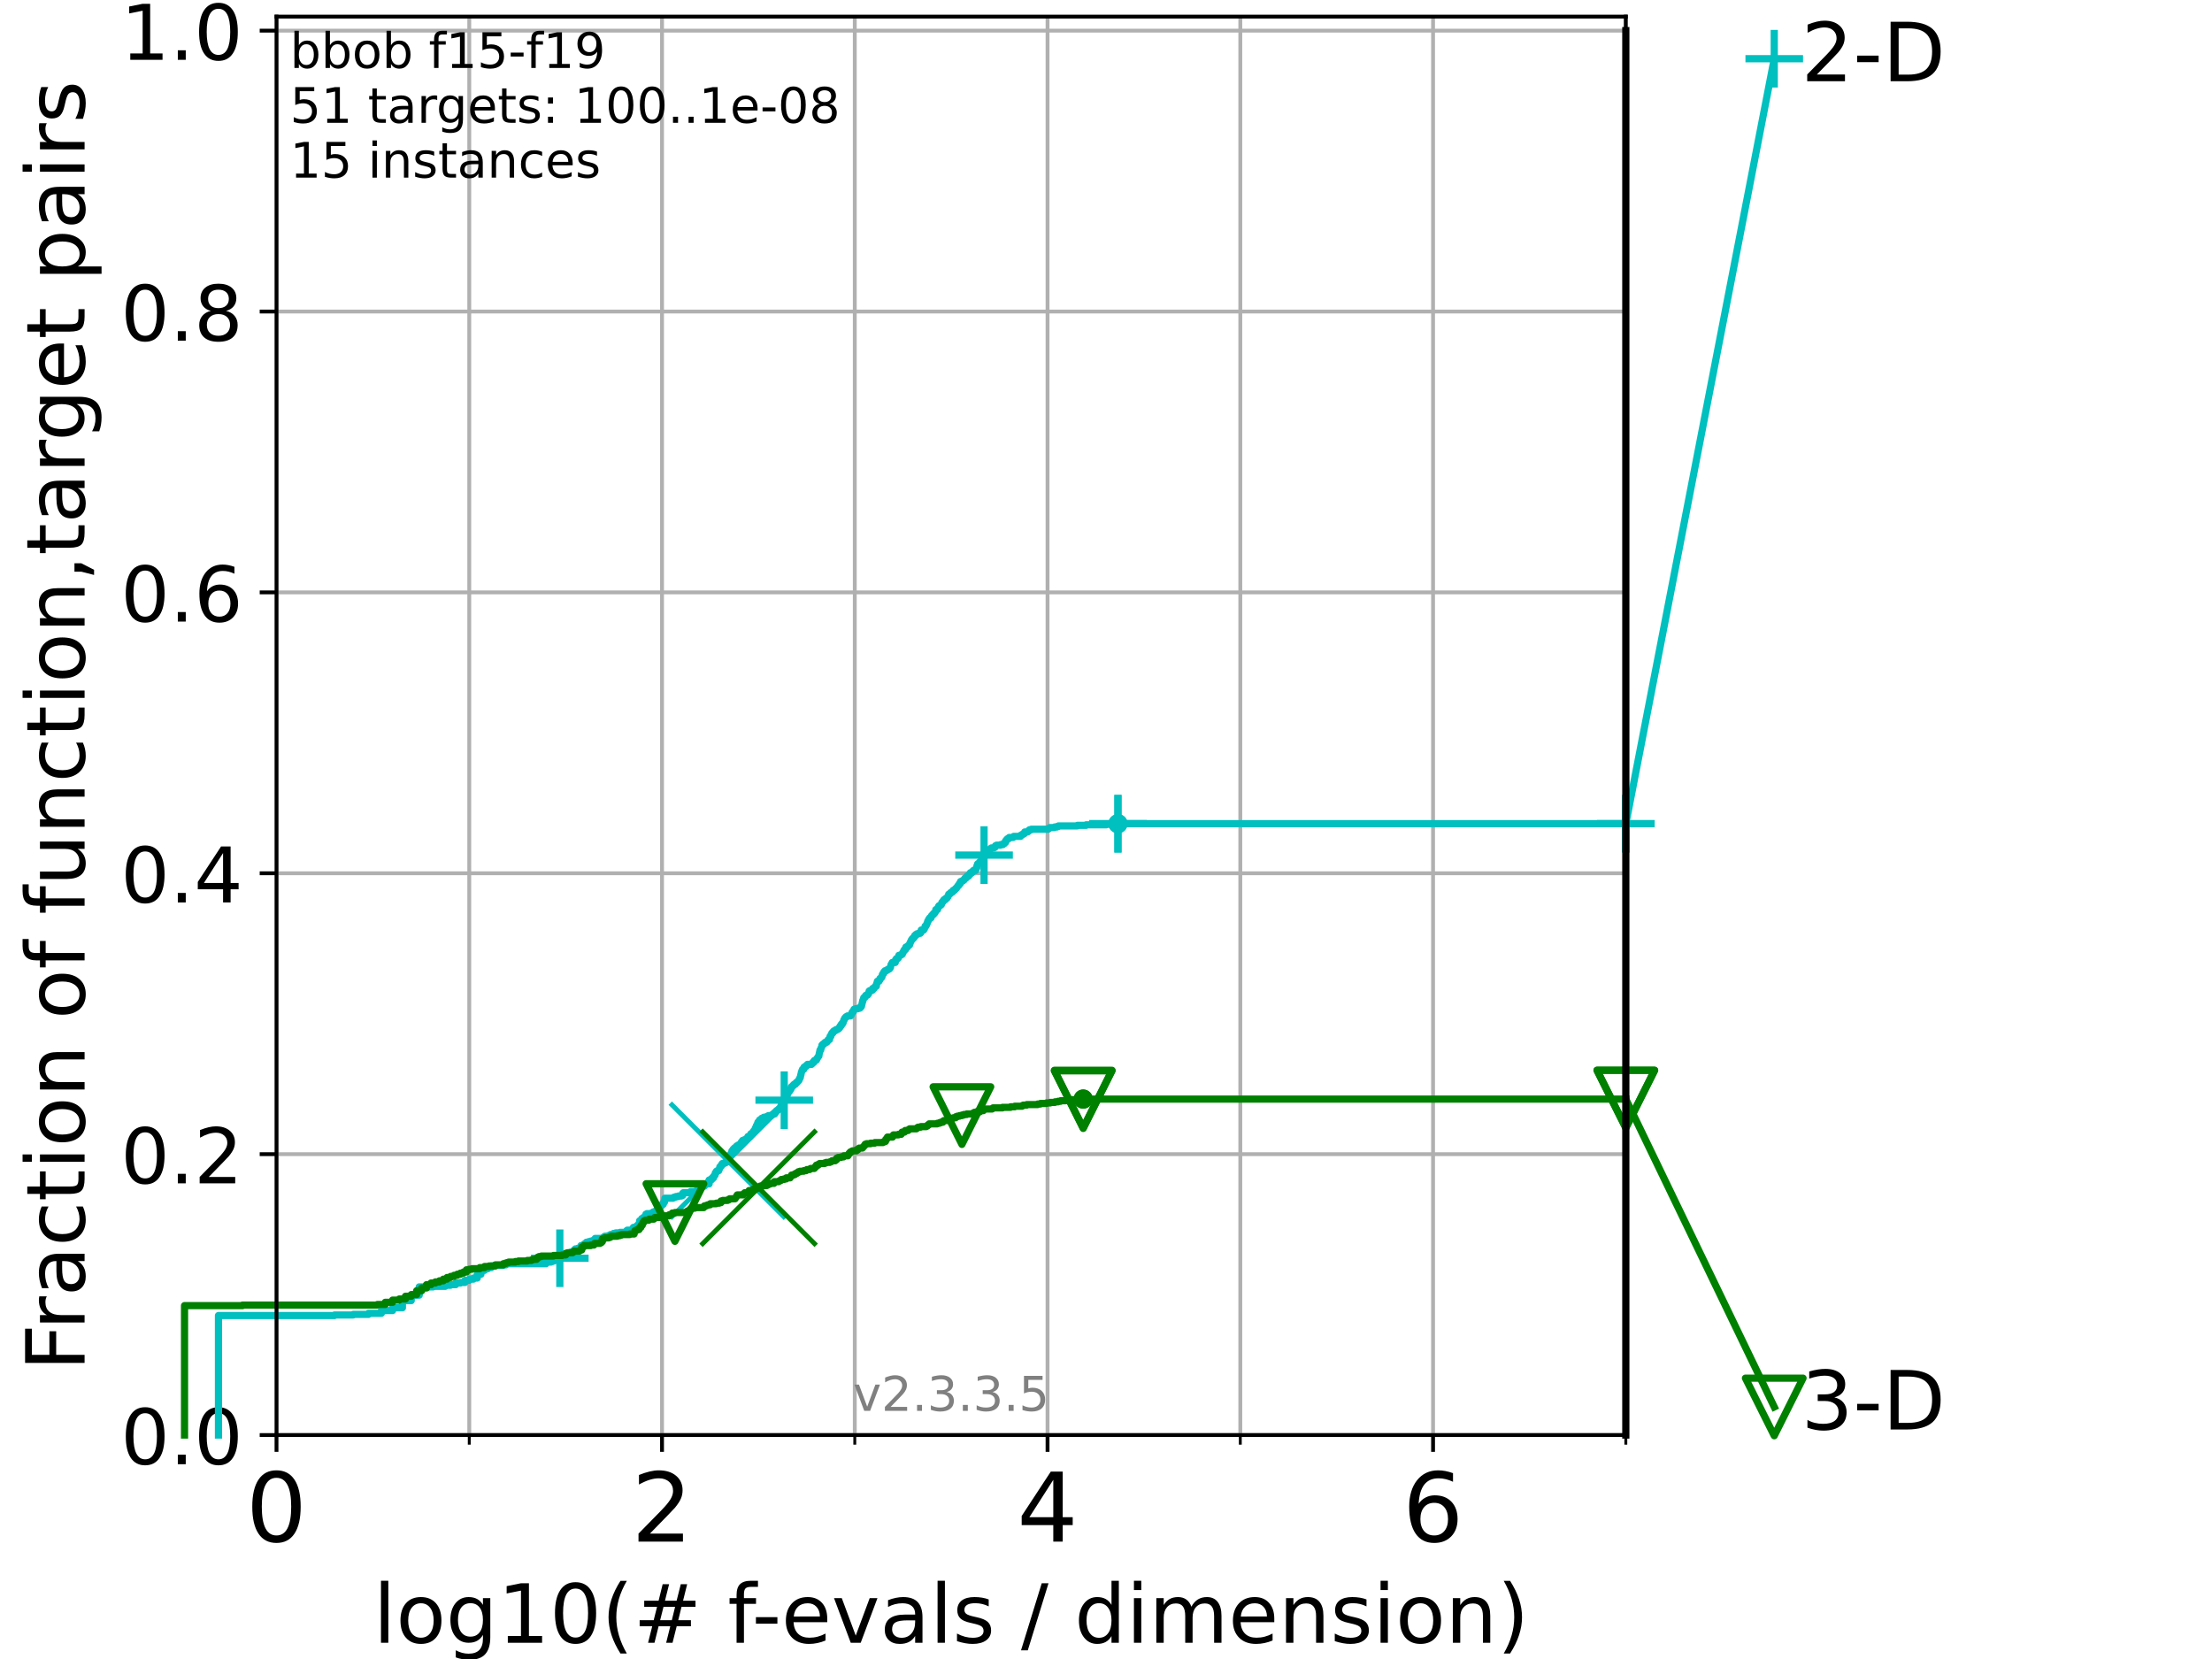 <?xml version="1.0" encoding="utf-8" standalone="no"?>
<!DOCTYPE svg PUBLIC "-//W3C//DTD SVG 1.1//EN"
  "http://www.w3.org/Graphics/SVG/1.1/DTD/svg11.dtd">
<!-- Created with matplotlib (https://matplotlib.org/) -->
<svg height="345.6pt" version="1.1" viewBox="0 0 460.8 345.6" width="460.8pt" xmlns="http://www.w3.org/2000/svg" xmlns:xlink="http://www.w3.org/1999/xlink">
 <defs>
  <style type="text/css">
*{stroke-linecap:butt;stroke-linejoin:round;}
  </style>
 </defs>
 <g id="figure_1">
  <g id="patch_1">
   <path d="M 0 345.6 
L 460.8 345.6 
L 460.8 0 
L 0 0 
z
" style="fill:#ffffff;"/>
  </g>
  <g id="axes_1">
   <g id="patch_2">
    <path d="M 57.6 298.944 
L 338.688 298.944 
L 338.688 3.456 
L 57.6 3.456 
z
" style="fill:#ffffff;"/>
   </g>
   <g id="matplotlib.axis_1">
    <g id="xtick_1">
     <g id="line2d_1">
      <path clip-path="url(#p9c21ddd6c6)" d="M 57.6 298.944 
L 57.6 3.456 
" style="fill:none;stroke:#b0b0b0;stroke-linecap:square;stroke-width:0.8;"/>
     </g>
     <g id="line2d_2">
      <defs>
       <path d="M 0 0 
L 0 3.5 
" id="mda1fa9aa74" style="stroke:#000000;stroke-width:0.8;"/>
      </defs>
      <g>
       <use style="stroke:#000000;stroke-width:0.8;" x="57.6" xlink:href="#mda1fa9aa74" y="298.944"/>
      </g>
     </g>
     <g id="text_1">
      <!-- 0 -->
      <defs>
       <path d="M 31.781 66.406 
Q 24.172 66.406 20.328 58.906 
Q 16.5 51.422 16.5 36.375 
Q 16.5 21.391 20.328 13.891 
Q 24.172 6.391 31.781 6.391 
Q 39.453 6.391 43.281 13.891 
Q 47.125 21.391 47.125 36.375 
Q 47.125 51.422 43.281 58.906 
Q 39.453 66.406 31.781 66.406 
z
M 31.781 74.219 
Q 44.047 74.219 50.516 64.516 
Q 56.984 54.828 56.984 36.375 
Q 56.984 17.969 50.516 8.266 
Q 44.047 -1.422 31.781 -1.422 
Q 19.531 -1.422 13.062 8.266 
Q 6.594 17.969 6.594 36.375 
Q 6.594 54.828 13.062 64.516 
Q 19.531 74.219 31.781 74.219 
z
" id="DejaVuSans-48"/>
      </defs>
      <g transform="translate(51.237 321.141)scale(0.2 -0.2)">
       <use xlink:href="#DejaVuSans-48"/>
      </g>
     </g>
    </g>
    <g id="xtick_2">
     <g id="line2d_3">
      <path clip-path="url(#p9c21ddd6c6)" d="M 137.911 298.944 
L 137.911 3.456 
" style="fill:none;stroke:#b0b0b0;stroke-linecap:square;stroke-width:0.8;"/>
     </g>
     <g id="line2d_4">
      <g>
       <use style="stroke:#000000;stroke-width:0.8;" x="137.911" xlink:href="#mda1fa9aa74" y="298.944"/>
      </g>
     </g>
     <g id="text_2">
      <!-- 2 -->
      <defs>
       <path d="M 19.188 8.297 
L 53.609 8.297 
L 53.609 0 
L 7.328 0 
L 7.328 8.297 
Q 12.938 14.109 22.625 23.891 
Q 32.328 33.688 34.812 36.531 
Q 39.547 41.844 41.422 45.531 
Q 43.312 49.219 43.312 52.781 
Q 43.312 58.594 39.234 62.25 
Q 35.156 65.922 28.609 65.922 
Q 23.969 65.922 18.812 64.312 
Q 13.672 62.703 7.812 59.422 
L 7.812 69.391 
Q 13.766 71.781 18.938 73 
Q 24.125 74.219 28.422 74.219 
Q 39.75 74.219 46.484 68.547 
Q 53.219 62.891 53.219 53.422 
Q 53.219 48.922 51.531 44.891 
Q 49.859 40.875 45.406 35.406 
Q 44.188 33.984 37.641 27.219 
Q 31.109 20.453 19.188 8.297 
z
" id="DejaVuSans-50"/>
      </defs>
      <g transform="translate(131.548 321.141)scale(0.2 -0.2)">
       <use xlink:href="#DejaVuSans-50"/>
      </g>
     </g>
    </g>
    <g id="xtick_3">
     <g id="line2d_5">
      <path clip-path="url(#p9c21ddd6c6)" d="M 218.222 298.944 
L 218.222 3.456 
" style="fill:none;stroke:#b0b0b0;stroke-linecap:square;stroke-width:0.8;"/>
     </g>
     <g id="line2d_6">
      <g>
       <use style="stroke:#000000;stroke-width:0.8;" x="218.222" xlink:href="#mda1fa9aa74" y="298.944"/>
      </g>
     </g>
     <g id="text_3">
      <!-- 4 -->
      <defs>
       <path d="M 37.797 64.312 
L 12.891 25.391 
L 37.797 25.391 
z
M 35.203 72.906 
L 47.609 72.906 
L 47.609 25.391 
L 58.016 25.391 
L 58.016 17.188 
L 47.609 17.188 
L 47.609 0 
L 37.797 0 
L 37.797 17.188 
L 4.891 17.188 
L 4.891 26.703 
z
" id="DejaVuSans-52"/>
      </defs>
      <g transform="translate(211.859 321.141)scale(0.2 -0.2)">
       <use xlink:href="#DejaVuSans-52"/>
      </g>
     </g>
    </g>
    <g id="xtick_4">
     <g id="line2d_7">
      <path clip-path="url(#p9c21ddd6c6)" d="M 298.533 298.944 
L 298.533 3.456 
" style="fill:none;stroke:#b0b0b0;stroke-linecap:square;stroke-width:0.8;"/>
     </g>
     <g id="line2d_8">
      <g>
       <use style="stroke:#000000;stroke-width:0.8;" x="298.533" xlink:href="#mda1fa9aa74" y="298.944"/>
      </g>
     </g>
     <g id="text_4">
      <!-- 6 -->
      <defs>
       <path d="M 33.016 40.375 
Q 26.375 40.375 22.484 35.828 
Q 18.609 31.297 18.609 23.391 
Q 18.609 15.531 22.484 10.953 
Q 26.375 6.391 33.016 6.391 
Q 39.656 6.391 43.531 10.953 
Q 47.406 15.531 47.406 23.391 
Q 47.406 31.297 43.531 35.828 
Q 39.656 40.375 33.016 40.375 
z
M 52.594 71.297 
L 52.594 62.312 
Q 48.875 64.062 45.094 64.984 
Q 41.312 65.922 37.594 65.922 
Q 27.828 65.922 22.672 59.328 
Q 17.531 52.734 16.797 39.406 
Q 19.672 43.656 24.016 45.922 
Q 28.375 48.188 33.594 48.188 
Q 44.578 48.188 50.953 41.516 
Q 57.328 34.859 57.328 23.391 
Q 57.328 12.156 50.688 5.359 
Q 44.047 -1.422 33.016 -1.422 
Q 20.359 -1.422 13.672 8.266 
Q 6.984 17.969 6.984 36.375 
Q 6.984 53.656 15.188 63.938 
Q 23.391 74.219 37.203 74.219 
Q 40.922 74.219 44.703 73.484 
Q 48.484 72.75 52.594 71.297 
z
" id="DejaVuSans-54"/>
      </defs>
      <g transform="translate(292.17 321.141)scale(0.2 -0.2)">
       <use xlink:href="#DejaVuSans-54"/>
      </g>
     </g>
    </g>
    <g id="xtick_5">
     <g id="line2d_9">
      <path clip-path="url(#p9c21ddd6c6)" d="M 97.755 298.944 
L 97.755 3.456 
" style="fill:none;stroke:#b0b0b0;stroke-linecap:square;stroke-width:0.8;"/>
     </g>
     <g id="line2d_10">
      <defs>
       <path d="M 0 0 
L 0 2 
" id="mb5963e60da" style="stroke:#000000;stroke-width:0.6;"/>
      </defs>
      <g>
       <use style="stroke:#000000;stroke-width:0.6;" x="97.755" xlink:href="#mb5963e60da" y="298.944"/>
      </g>
     </g>
    </g>
    <g id="xtick_6">
     <g id="line2d_11">
      <path clip-path="url(#p9c21ddd6c6)" d="M 178.066 298.944 
L 178.066 3.456 
" style="fill:none;stroke:#b0b0b0;stroke-linecap:square;stroke-width:0.8;"/>
     </g>
     <g id="line2d_12">
      <g>
       <use style="stroke:#000000;stroke-width:0.6;" x="178.066" xlink:href="#mb5963e60da" y="298.944"/>
      </g>
     </g>
    </g>
    <g id="xtick_7">
     <g id="line2d_13">
      <path clip-path="url(#p9c21ddd6c6)" d="M 258.377 298.944 
L 258.377 3.456 
" style="fill:none;stroke:#b0b0b0;stroke-linecap:square;stroke-width:0.8;"/>
     </g>
     <g id="line2d_14">
      <g>
       <use style="stroke:#000000;stroke-width:0.6;" x="258.377" xlink:href="#mb5963e60da" y="298.944"/>
      </g>
     </g>
    </g>
    <g id="xtick_8">
     <g id="line2d_15">
      <path clip-path="url(#p9c21ddd6c6)" d="M 338.688 298.944 
L 338.688 3.456 
" style="fill:none;stroke:#b0b0b0;stroke-linecap:square;stroke-width:0.8;"/>
     </g>
     <g id="line2d_16">
      <g>
       <use style="stroke:#000000;stroke-width:0.6;" x="338.688" xlink:href="#mb5963e60da" y="298.944"/>
      </g>
     </g>
    </g>
    <g id="text_5">
     <!-- log10(# f-evals / dimension) -->
     <defs>
      <path d="M 9.422 75.984 
L 18.406 75.984 
L 18.406 0 
L 9.422 0 
z
" id="DejaVuSans-108"/>
      <path d="M 30.609 48.391 
Q 23.391 48.391 19.188 42.75 
Q 14.984 37.109 14.984 27.297 
Q 14.984 17.484 19.156 11.844 
Q 23.344 6.203 30.609 6.203 
Q 37.797 6.203 41.984 11.859 
Q 46.188 17.531 46.188 27.297 
Q 46.188 37.016 41.984 42.703 
Q 37.797 48.391 30.609 48.391 
z
M 30.609 56 
Q 42.328 56 49.016 48.375 
Q 55.719 40.766 55.719 27.297 
Q 55.719 13.875 49.016 6.219 
Q 42.328 -1.422 30.609 -1.422 
Q 18.844 -1.422 12.172 6.219 
Q 5.516 13.875 5.516 27.297 
Q 5.516 40.766 12.172 48.375 
Q 18.844 56 30.609 56 
z
" id="DejaVuSans-111"/>
      <path d="M 45.406 27.984 
Q 45.406 37.75 41.375 43.109 
Q 37.359 48.484 30.078 48.484 
Q 22.859 48.484 18.828 43.109 
Q 14.797 37.75 14.797 27.984 
Q 14.797 18.266 18.828 12.891 
Q 22.859 7.516 30.078 7.516 
Q 37.359 7.516 41.375 12.891 
Q 45.406 18.266 45.406 27.984 
z
M 54.391 6.781 
Q 54.391 -7.172 48.188 -13.984 
Q 42 -20.797 29.203 -20.797 
Q 24.469 -20.797 20.266 -20.094 
Q 16.062 -19.391 12.109 -17.922 
L 12.109 -9.188 
Q 16.062 -11.328 19.922 -12.344 
Q 23.781 -13.375 27.781 -13.375 
Q 36.625 -13.375 41.016 -8.766 
Q 45.406 -4.156 45.406 5.172 
L 45.406 9.625 
Q 42.625 4.781 38.281 2.391 
Q 33.938 0 27.875 0 
Q 17.828 0 11.672 7.656 
Q 5.516 15.328 5.516 27.984 
Q 5.516 40.672 11.672 48.328 
Q 17.828 56 27.875 56 
Q 33.938 56 38.281 53.609 
Q 42.625 51.219 45.406 46.391 
L 45.406 54.688 
L 54.391 54.688 
z
" id="DejaVuSans-103"/>
      <path d="M 12.406 8.297 
L 28.516 8.297 
L 28.516 63.922 
L 10.984 60.406 
L 10.984 69.391 
L 28.422 72.906 
L 38.281 72.906 
L 38.281 8.297 
L 54.391 8.297 
L 54.391 0 
L 12.406 0 
z
" id="DejaVuSans-49"/>
      <path d="M 31 75.875 
Q 24.469 64.656 21.281 53.656 
Q 18.109 42.672 18.109 31.391 
Q 18.109 20.125 21.312 9.062 
Q 24.516 -2 31 -13.188 
L 23.188 -13.188 
Q 15.875 -1.703 12.234 9.375 
Q 8.594 20.453 8.594 31.391 
Q 8.594 42.281 12.203 53.312 
Q 15.828 64.359 23.188 75.875 
z
" id="DejaVuSans-40"/>
      <path d="M 51.125 44 
L 36.922 44 
L 32.812 27.688 
L 47.125 27.688 
z
M 43.797 71.781 
L 38.719 51.516 
L 52.984 51.516 
L 58.109 71.781 
L 65.922 71.781 
L 60.891 51.516 
L 76.125 51.516 
L 76.125 44 
L 58.984 44 
L 54.984 27.688 
L 70.516 27.688 
L 70.516 20.219 
L 53.078 20.219 
L 48 0 
L 40.188 0 
L 45.219 20.219 
L 30.906 20.219 
L 25.875 0 
L 18.016 0 
L 23.094 20.219 
L 7.719 20.219 
L 7.719 27.688 
L 24.906 27.688 
L 29 44 
L 13.281 44 
L 13.281 51.516 
L 30.906 51.516 
L 35.891 71.781 
z
" id="DejaVuSans-35"/>
      <path id="DejaVuSans-32"/>
      <path d="M 37.109 75.984 
L 37.109 68.5 
L 28.516 68.5 
Q 23.688 68.5 21.797 66.547 
Q 19.922 64.594 19.922 59.516 
L 19.922 54.688 
L 34.719 54.688 
L 34.719 47.703 
L 19.922 47.703 
L 19.922 0 
L 10.891 0 
L 10.891 47.703 
L 2.297 47.703 
L 2.297 54.688 
L 10.891 54.688 
L 10.891 58.5 
Q 10.891 67.625 15.141 71.797 
Q 19.391 75.984 28.609 75.984 
z
" id="DejaVuSans-102"/>
      <path d="M 4.891 31.391 
L 31.203 31.391 
L 31.203 23.391 
L 4.891 23.391 
z
" id="DejaVuSans-45"/>
      <path d="M 56.203 29.594 
L 56.203 25.203 
L 14.891 25.203 
Q 15.484 15.922 20.484 11.062 
Q 25.484 6.203 34.422 6.203 
Q 39.594 6.203 44.453 7.469 
Q 49.312 8.734 54.109 11.281 
L 54.109 2.781 
Q 49.266 0.734 44.188 -0.344 
Q 39.109 -1.422 33.891 -1.422 
Q 20.797 -1.422 13.156 6.188 
Q 5.516 13.812 5.516 26.812 
Q 5.516 40.234 12.766 48.109 
Q 20.016 56 32.328 56 
Q 43.359 56 49.781 48.891 
Q 56.203 41.797 56.203 29.594 
z
M 47.219 32.234 
Q 47.125 39.594 43.094 43.984 
Q 39.062 48.391 32.422 48.391 
Q 24.906 48.391 20.391 44.141 
Q 15.875 39.891 15.188 32.172 
z
" id="DejaVuSans-101"/>
      <path d="M 2.984 54.688 
L 12.5 54.688 
L 29.594 8.797 
L 46.688 54.688 
L 56.203 54.688 
L 35.688 0 
L 23.484 0 
z
" id="DejaVuSans-118"/>
      <path d="M 34.281 27.484 
Q 23.391 27.484 19.188 25 
Q 14.984 22.516 14.984 16.5 
Q 14.984 11.719 18.141 8.906 
Q 21.297 6.109 26.703 6.109 
Q 34.188 6.109 38.703 11.406 
Q 43.219 16.703 43.219 25.484 
L 43.219 27.484 
z
M 52.203 31.203 
L 52.203 0 
L 43.219 0 
L 43.219 8.297 
Q 40.141 3.328 35.547 0.953 
Q 30.953 -1.422 24.312 -1.422 
Q 15.922 -1.422 10.953 3.297 
Q 6 8.016 6 15.922 
Q 6 25.141 12.172 29.828 
Q 18.359 34.516 30.609 34.516 
L 43.219 34.516 
L 43.219 35.406 
Q 43.219 41.609 39.141 45 
Q 35.062 48.391 27.688 48.391 
Q 23 48.391 18.547 47.266 
Q 14.109 46.141 10.016 43.891 
L 10.016 52.203 
Q 14.938 54.109 19.578 55.047 
Q 24.219 56 28.609 56 
Q 40.484 56 46.344 49.844 
Q 52.203 43.703 52.203 31.203 
z
" id="DejaVuSans-97"/>
      <path d="M 44.281 53.078 
L 44.281 44.578 
Q 40.484 46.531 36.375 47.5 
Q 32.281 48.484 27.875 48.484 
Q 21.188 48.484 17.844 46.438 
Q 14.5 44.391 14.5 40.281 
Q 14.5 37.156 16.891 35.375 
Q 19.281 33.594 26.516 31.984 
L 29.594 31.297 
Q 39.156 29.25 43.188 25.516 
Q 47.219 21.781 47.219 15.094 
Q 47.219 7.469 41.188 3.016 
Q 35.156 -1.422 24.609 -1.422 
Q 20.219 -1.422 15.453 -0.562 
Q 10.688 0.297 5.422 2 
L 5.422 11.281 
Q 10.406 8.688 15.234 7.391 
Q 20.062 6.109 24.812 6.109 
Q 31.156 6.109 34.562 8.281 
Q 37.984 10.453 37.984 14.406 
Q 37.984 18.062 35.516 20.016 
Q 33.062 21.969 24.703 23.781 
L 21.578 24.516 
Q 13.234 26.266 9.516 29.906 
Q 5.812 33.547 5.812 39.891 
Q 5.812 47.609 11.281 51.797 
Q 16.75 56 26.812 56 
Q 31.781 56 36.172 55.266 
Q 40.578 54.547 44.281 53.078 
z
" id="DejaVuSans-115"/>
      <path d="M 25.391 72.906 
L 33.688 72.906 
L 8.297 -9.281 
L 0 -9.281 
z
" id="DejaVuSans-47"/>
      <path d="M 45.406 46.391 
L 45.406 75.984 
L 54.391 75.984 
L 54.391 0 
L 45.406 0 
L 45.406 8.203 
Q 42.578 3.328 38.25 0.953 
Q 33.938 -1.422 27.875 -1.422 
Q 17.969 -1.422 11.734 6.484 
Q 5.516 14.406 5.516 27.297 
Q 5.516 40.188 11.734 48.094 
Q 17.969 56 27.875 56 
Q 33.938 56 38.25 53.625 
Q 42.578 51.266 45.406 46.391 
z
M 14.797 27.297 
Q 14.797 17.391 18.875 11.75 
Q 22.953 6.109 30.078 6.109 
Q 37.203 6.109 41.297 11.75 
Q 45.406 17.391 45.406 27.297 
Q 45.406 37.203 41.297 42.844 
Q 37.203 48.484 30.078 48.484 
Q 22.953 48.484 18.875 42.844 
Q 14.797 37.203 14.797 27.297 
z
" id="DejaVuSans-100"/>
      <path d="M 9.422 54.688 
L 18.406 54.688 
L 18.406 0 
L 9.422 0 
z
M 9.422 75.984 
L 18.406 75.984 
L 18.406 64.594 
L 9.422 64.594 
z
" id="DejaVuSans-105"/>
      <path d="M 52 44.188 
Q 55.375 50.25 60.062 53.125 
Q 64.75 56 71.094 56 
Q 79.641 56 84.281 50.016 
Q 88.922 44.047 88.922 33.016 
L 88.922 0 
L 79.891 0 
L 79.891 32.719 
Q 79.891 40.578 77.094 44.375 
Q 74.312 48.188 68.609 48.188 
Q 61.625 48.188 57.562 43.547 
Q 53.516 38.922 53.516 30.906 
L 53.516 0 
L 44.484 0 
L 44.484 32.719 
Q 44.484 40.625 41.703 44.406 
Q 38.922 48.188 33.109 48.188 
Q 26.219 48.188 22.156 43.531 
Q 18.109 38.875 18.109 30.906 
L 18.109 0 
L 9.078 0 
L 9.078 54.688 
L 18.109 54.688 
L 18.109 46.188 
Q 21.188 51.219 25.484 53.609 
Q 29.781 56 35.688 56 
Q 41.656 56 45.828 52.969 
Q 50 49.953 52 44.188 
z
" id="DejaVuSans-109"/>
      <path d="M 54.891 33.016 
L 54.891 0 
L 45.906 0 
L 45.906 32.719 
Q 45.906 40.484 42.875 44.328 
Q 39.844 48.188 33.797 48.188 
Q 26.516 48.188 22.312 43.547 
Q 18.109 38.922 18.109 30.906 
L 18.109 0 
L 9.078 0 
L 9.078 54.688 
L 18.109 54.688 
L 18.109 46.188 
Q 21.344 51.125 25.703 53.562 
Q 30.078 56 35.797 56 
Q 45.219 56 50.047 50.172 
Q 54.891 44.344 54.891 33.016 
z
" id="DejaVuSans-110"/>
      <path d="M 8.016 75.875 
L 15.828 75.875 
Q 23.141 64.359 26.781 53.312 
Q 30.422 42.281 30.422 31.391 
Q 30.422 20.453 26.781 9.375 
Q 23.141 -1.703 15.828 -13.188 
L 8.016 -13.188 
Q 14.5 -2 17.703 9.062 
Q 20.906 20.125 20.906 31.391 
Q 20.906 42.672 17.703 53.656 
Q 14.5 64.656 8.016 75.875 
z
" id="DejaVuSans-41"/>
     </defs>
     <g transform="translate(77.764 342.218)scale(0.17 -0.17)">
      <use xlink:href="#DejaVuSans-108"/>
      <use x="27.783" xlink:href="#DejaVuSans-111"/>
      <use x="88.965" xlink:href="#DejaVuSans-103"/>
      <use x="152.441" xlink:href="#DejaVuSans-49"/>
      <use x="216.064" xlink:href="#DejaVuSans-48"/>
      <use x="279.688" xlink:href="#DejaVuSans-40"/>
      <use x="318.701" xlink:href="#DejaVuSans-35"/>
      <use x="402.49" xlink:href="#DejaVuSans-32"/>
      <use x="434.277" xlink:href="#DejaVuSans-102"/>
      <use x="463.982" xlink:href="#DejaVuSans-45"/>
      <use x="500.066" xlink:href="#DejaVuSans-101"/>
      <use x="561.59" xlink:href="#DejaVuSans-118"/>
      <use x="620.77" xlink:href="#DejaVuSans-97"/>
      <use x="682.049" xlink:href="#DejaVuSans-108"/>
      <use x="709.832" xlink:href="#DejaVuSans-115"/>
      <use x="761.932" xlink:href="#DejaVuSans-32"/>
      <use x="793.719" xlink:href="#DejaVuSans-47"/>
      <use x="827.41" xlink:href="#DejaVuSans-32"/>
      <use x="859.197" xlink:href="#DejaVuSans-100"/>
      <use x="922.674" xlink:href="#DejaVuSans-105"/>
      <use x="950.457" xlink:href="#DejaVuSans-109"/>
      <use x="1047.869" xlink:href="#DejaVuSans-101"/>
      <use x="1109.393" xlink:href="#DejaVuSans-110"/>
      <use x="1172.771" xlink:href="#DejaVuSans-115"/>
      <use x="1224.871" xlink:href="#DejaVuSans-105"/>
      <use x="1252.654" xlink:href="#DejaVuSans-111"/>
      <use x="1313.836" xlink:href="#DejaVuSans-110"/>
      <use x="1377.215" xlink:href="#DejaVuSans-41"/>
     </g>
    </g>
   </g>
   <g id="matplotlib.axis_2">
    <g id="ytick_1">
     <g id="line2d_17">
      <path clip-path="url(#p9c21ddd6c6)" d="M 57.6 298.944 
L 338.688 298.944 
" style="fill:none;stroke:#b0b0b0;stroke-linecap:square;stroke-width:0.8;"/>
     </g>
     <g id="line2d_18">
      <defs>
       <path d="M 0 0 
L -3.5 0 
" id="m885dcdf46f" style="stroke:#000000;stroke-width:0.8;"/>
      </defs>
      <g>
       <use style="stroke:#000000;stroke-width:0.8;" x="57.6" xlink:href="#m885dcdf46f" y="298.944"/>
      </g>
     </g>
     <g id="text_6">
      <!-- 0.0 -->
      <defs>
       <path d="M 10.688 12.406 
L 21 12.406 
L 21 0 
L 10.688 0 
z
" id="DejaVuSans-46"/>
      </defs>
      <g transform="translate(25.155 305.023)scale(0.16 -0.16)">
       <use xlink:href="#DejaVuSans-48"/>
       <use x="63.623" xlink:href="#DejaVuSans-46"/>
       <use x="95.41" xlink:href="#DejaVuSans-48"/>
      </g>
     </g>
    </g>
    <g id="ytick_2">
     <g id="line2d_19">
      <path clip-path="url(#p9c21ddd6c6)" d="M 57.6 240.432 
L 338.688 240.432 
" style="fill:none;stroke:#b0b0b0;stroke-linecap:square;stroke-width:0.8;"/>
     </g>
     <g id="line2d_20">
      <g>
       <use style="stroke:#000000;stroke-width:0.8;" x="57.6" xlink:href="#m885dcdf46f" y="240.432"/>
      </g>
     </g>
     <g id="text_7">
      <!-- 0.2 -->
      <g transform="translate(25.155 246.51)scale(0.16 -0.16)">
       <use xlink:href="#DejaVuSans-48"/>
       <use x="63.623" xlink:href="#DejaVuSans-46"/>
       <use x="95.41" xlink:href="#DejaVuSans-50"/>
      </g>
     </g>
    </g>
    <g id="ytick_3">
     <g id="line2d_21">
      <path clip-path="url(#p9c21ddd6c6)" d="M 57.6 181.919 
L 338.688 181.919 
" style="fill:none;stroke:#b0b0b0;stroke-linecap:square;stroke-width:0.8;"/>
     </g>
     <g id="line2d_22">
      <g>
       <use style="stroke:#000000;stroke-width:0.8;" x="57.6" xlink:href="#m885dcdf46f" y="181.919"/>
      </g>
     </g>
     <g id="text_8">
      <!-- 0.4 -->
      <g transform="translate(25.155 187.998)scale(0.16 -0.16)">
       <use xlink:href="#DejaVuSans-48"/>
       <use x="63.623" xlink:href="#DejaVuSans-46"/>
       <use x="95.41" xlink:href="#DejaVuSans-52"/>
      </g>
     </g>
    </g>
    <g id="ytick_4">
     <g id="line2d_23">
      <path clip-path="url(#p9c21ddd6c6)" d="M 57.6 123.407 
L 338.688 123.407 
" style="fill:none;stroke:#b0b0b0;stroke-linecap:square;stroke-width:0.8;"/>
     </g>
     <g id="line2d_24">
      <g>
       <use style="stroke:#000000;stroke-width:0.8;" x="57.6" xlink:href="#m885dcdf46f" y="123.407"/>
      </g>
     </g>
     <g id="text_9">
      <!-- 0.6 -->
      <g transform="translate(25.155 129.485)scale(0.16 -0.16)">
       <use xlink:href="#DejaVuSans-48"/>
       <use x="63.623" xlink:href="#DejaVuSans-46"/>
       <use x="95.41" xlink:href="#DejaVuSans-54"/>
      </g>
     </g>
    </g>
    <g id="ytick_5">
     <g id="line2d_25">
      <path clip-path="url(#p9c21ddd6c6)" d="M 57.6 64.894 
L 338.688 64.894 
" style="fill:none;stroke:#b0b0b0;stroke-linecap:square;stroke-width:0.8;"/>
     </g>
     <g id="line2d_26">
      <g>
       <use style="stroke:#000000;stroke-width:0.8;" x="57.6" xlink:href="#m885dcdf46f" y="64.894"/>
      </g>
     </g>
     <g id="text_10">
      <!-- 0.8 -->
      <defs>
       <path d="M 31.781 34.625 
Q 24.75 34.625 20.719 30.859 
Q 16.703 27.094 16.703 20.516 
Q 16.703 13.922 20.719 10.156 
Q 24.75 6.391 31.781 6.391 
Q 38.812 6.391 42.859 10.172 
Q 46.922 13.969 46.922 20.516 
Q 46.922 27.094 42.891 30.859 
Q 38.875 34.625 31.781 34.625 
z
M 21.922 38.812 
Q 15.578 40.375 12.031 44.719 
Q 8.5 49.078 8.5 55.328 
Q 8.5 64.062 14.719 69.141 
Q 20.953 74.219 31.781 74.219 
Q 42.672 74.219 48.875 69.141 
Q 55.078 64.062 55.078 55.328 
Q 55.078 49.078 51.531 44.719 
Q 48 40.375 41.703 38.812 
Q 48.828 37.156 52.797 32.312 
Q 56.781 27.484 56.781 20.516 
Q 56.781 9.906 50.312 4.234 
Q 43.844 -1.422 31.781 -1.422 
Q 19.734 -1.422 13.25 4.234 
Q 6.781 9.906 6.781 20.516 
Q 6.781 27.484 10.781 32.312 
Q 14.797 37.156 21.922 38.812 
z
M 18.312 54.391 
Q 18.312 48.734 21.844 45.562 
Q 25.391 42.391 31.781 42.391 
Q 38.141 42.391 41.719 45.562 
Q 45.312 48.734 45.312 54.391 
Q 45.312 60.062 41.719 63.234 
Q 38.141 66.406 31.781 66.406 
Q 25.391 66.406 21.844 63.234 
Q 18.312 60.062 18.312 54.391 
z
" id="DejaVuSans-56"/>
      </defs>
      <g transform="translate(25.155 70.973)scale(0.16 -0.16)">
       <use xlink:href="#DejaVuSans-48"/>
       <use x="63.623" xlink:href="#DejaVuSans-46"/>
       <use x="95.41" xlink:href="#DejaVuSans-56"/>
      </g>
     </g>
    </g>
    <g id="ytick_6">
     <g id="line2d_27">
      <path clip-path="url(#p9c21ddd6c6)" d="M 57.6 6.382 
L 338.688 6.382 
" style="fill:none;stroke:#b0b0b0;stroke-linecap:square;stroke-width:0.8;"/>
     </g>
     <g id="line2d_28">
      <g>
       <use style="stroke:#000000;stroke-width:0.8;" x="57.6" xlink:href="#m885dcdf46f" y="6.382"/>
      </g>
     </g>
     <g id="text_11">
      <!-- 1.0 -->
      <g transform="translate(25.155 12.46)scale(0.16 -0.16)">
       <use xlink:href="#DejaVuSans-49"/>
       <use x="63.623" xlink:href="#DejaVuSans-46"/>
       <use x="95.41" xlink:href="#DejaVuSans-48"/>
      </g>
     </g>
    </g>
    <g id="text_12">
     <!-- Fraction of function,target pairs -->
     <defs>
      <path d="M 9.812 72.906 
L 51.703 72.906 
L 51.703 64.594 
L 19.672 64.594 
L 19.672 43.109 
L 48.578 43.109 
L 48.578 34.812 
L 19.672 34.812 
L 19.672 0 
L 9.812 0 
z
" id="DejaVuSans-70"/>
      <path d="M 41.109 46.297 
Q 39.594 47.172 37.812 47.578 
Q 36.031 48 33.891 48 
Q 26.266 48 22.188 43.047 
Q 18.109 38.094 18.109 28.812 
L 18.109 0 
L 9.078 0 
L 9.078 54.688 
L 18.109 54.688 
L 18.109 46.188 
Q 20.953 51.172 25.484 53.578 
Q 30.031 56 36.531 56 
Q 37.453 56 38.578 55.875 
Q 39.703 55.766 41.062 55.516 
z
" id="DejaVuSans-114"/>
      <path d="M 48.781 52.594 
L 48.781 44.188 
Q 44.969 46.297 41.141 47.344 
Q 37.312 48.391 33.406 48.391 
Q 24.656 48.391 19.812 42.844 
Q 14.984 37.312 14.984 27.297 
Q 14.984 17.281 19.812 11.734 
Q 24.656 6.203 33.406 6.203 
Q 37.312 6.203 41.141 7.25 
Q 44.969 8.297 48.781 10.406 
L 48.781 2.094 
Q 45.016 0.344 40.984 -0.531 
Q 36.969 -1.422 32.422 -1.422 
Q 20.062 -1.422 12.781 6.344 
Q 5.516 14.109 5.516 27.297 
Q 5.516 40.672 12.859 48.328 
Q 20.219 56 33.016 56 
Q 37.156 56 41.109 55.141 
Q 45.062 54.297 48.781 52.594 
z
" id="DejaVuSans-99"/>
      <path d="M 18.312 70.219 
L 18.312 54.688 
L 36.812 54.688 
L 36.812 47.703 
L 18.312 47.703 
L 18.312 18.016 
Q 18.312 11.328 20.141 9.422 
Q 21.969 7.516 27.594 7.516 
L 36.812 7.516 
L 36.812 0 
L 27.594 0 
Q 17.188 0 13.234 3.875 
Q 9.281 7.766 9.281 18.016 
L 9.281 47.703 
L 2.688 47.703 
L 2.688 54.688 
L 9.281 54.688 
L 9.281 70.219 
z
" id="DejaVuSans-116"/>
      <path d="M 8.5 21.578 
L 8.5 54.688 
L 17.484 54.688 
L 17.484 21.922 
Q 17.484 14.156 20.5 10.266 
Q 23.531 6.391 29.594 6.391 
Q 36.859 6.391 41.078 11.031 
Q 45.312 15.672 45.312 23.688 
L 45.312 54.688 
L 54.297 54.688 
L 54.297 0 
L 45.312 0 
L 45.312 8.406 
Q 42.047 3.422 37.719 1 
Q 33.406 -1.422 27.688 -1.422 
Q 18.266 -1.422 13.375 4.438 
Q 8.5 10.297 8.5 21.578 
z
M 31.109 56 
z
" id="DejaVuSans-117"/>
      <path d="M 11.719 12.406 
L 22.016 12.406 
L 22.016 4 
L 14.016 -11.625 
L 7.719 -11.625 
L 11.719 4 
z
" id="DejaVuSans-44"/>
      <path d="M 18.109 8.203 
L 18.109 -20.797 
L 9.078 -20.797 
L 9.078 54.688 
L 18.109 54.688 
L 18.109 46.391 
Q 20.953 51.266 25.266 53.625 
Q 29.594 56 35.594 56 
Q 45.562 56 51.781 48.094 
Q 58.016 40.188 58.016 27.297 
Q 58.016 14.406 51.781 6.484 
Q 45.562 -1.422 35.594 -1.422 
Q 29.594 -1.422 25.266 0.953 
Q 20.953 3.328 18.109 8.203 
z
M 48.688 27.297 
Q 48.688 37.203 44.609 42.844 
Q 40.531 48.484 33.406 48.484 
Q 26.266 48.484 22.188 42.844 
Q 18.109 37.203 18.109 27.297 
Q 18.109 17.391 22.188 11.75 
Q 26.266 6.109 33.406 6.109 
Q 40.531 6.109 44.609 11.75 
Q 48.688 17.391 48.688 27.297 
z
" id="DejaVuSans-112"/>
     </defs>
     <g transform="translate(17.62 285.585)rotate(-90)scale(0.17 -0.17)">
      <use xlink:href="#DejaVuSans-70"/>
      <use x="50.27" xlink:href="#DejaVuSans-114"/>
      <use x="91.383" xlink:href="#DejaVuSans-97"/>
      <use x="152.662" xlink:href="#DejaVuSans-99"/>
      <use x="207.643" xlink:href="#DejaVuSans-116"/>
      <use x="246.852" xlink:href="#DejaVuSans-105"/>
      <use x="274.635" xlink:href="#DejaVuSans-111"/>
      <use x="335.816" xlink:href="#DejaVuSans-110"/>
      <use x="399.195" xlink:href="#DejaVuSans-32"/>
      <use x="430.982" xlink:href="#DejaVuSans-111"/>
      <use x="492.164" xlink:href="#DejaVuSans-102"/>
      <use x="527.369" xlink:href="#DejaVuSans-32"/>
      <use x="559.156" xlink:href="#DejaVuSans-102"/>
      <use x="594.361" xlink:href="#DejaVuSans-117"/>
      <use x="657.74" xlink:href="#DejaVuSans-110"/>
      <use x="721.119" xlink:href="#DejaVuSans-99"/>
      <use x="776.1" xlink:href="#DejaVuSans-116"/>
      <use x="815.309" xlink:href="#DejaVuSans-105"/>
      <use x="843.092" xlink:href="#DejaVuSans-111"/>
      <use x="904.273" xlink:href="#DejaVuSans-110"/>
      <use x="967.652" xlink:href="#DejaVuSans-44"/>
      <use x="999.439" xlink:href="#DejaVuSans-116"/>
      <use x="1038.648" xlink:href="#DejaVuSans-97"/>
      <use x="1099.928" xlink:href="#DejaVuSans-114"/>
      <use x="1139.291" xlink:href="#DejaVuSans-103"/>
      <use x="1202.768" xlink:href="#DejaVuSans-101"/>
      <use x="1264.291" xlink:href="#DejaVuSans-116"/>
      <use x="1303.5" xlink:href="#DejaVuSans-32"/>
      <use x="1335.287" xlink:href="#DejaVuSans-112"/>
      <use x="1398.764" xlink:href="#DejaVuSans-97"/>
      <use x="1460.043" xlink:href="#DejaVuSans-105"/>
      <use x="1487.826" xlink:href="#DejaVuSans-114"/>
      <use x="1528.939" xlink:href="#DejaVuSans-115"/>
     </g>
    </g>
   </g>
   <g id="line2d_29">
    <defs>
     <path d="M 0 1.5 
C 0.398 1.5 0.779 1.342 1.061 1.061 
C 1.342 0.779 1.5 0.398 1.5 0 
C 1.5 -0.398 1.342 -0.779 1.061 -1.061 
C 0.779 -1.342 0.398 -1.5 0 -1.5 
C -0.398 -1.5 -0.779 -1.342 -1.061 -1.061 
C -1.342 -0.779 -1.5 -0.398 -1.5 0 
C -1.5 0.398 -1.342 0.779 -1.061 1.061 
C -0.779 1.342 -0.398 1.5 0 1.5 
z
" id="m439f963bd8" style="stroke:#00bfbf;"/>
    </defs>
    <g>
     <use style="fill:#00bfbf;stroke:#00bfbf;" x="232.89" xlink:href="#m439f963bd8" y="171.593"/>
     <use style="fill:#00bfbf;stroke:#00bfbf;" x="232.89" xlink:href="#m439f963bd8" y="171.593"/>
    </g>
   </g>
   <g id="line2d_30">
    <path d="M 45.512 298.944 
L 45.512 274.048 
L 69.688 274.048 
L 69.688 273.933 
L 73.579 273.933 
L 73.579 273.818 
L 76.759 273.818 
L 76.759 273.589 
L 79.447 273.589 
L 79.447 273.015 
L 81.776 273.015 
L 81.776 272.441 
L 83.83 272.441 
L 83.83 270.95 
L 85.667 270.95 
L 85.667 269.802 
L 87.33 269.802 
L 87.33 268.082 
L 90.243 268.082 
L 90.243 267.967 
L 92.738 267.967 
L 92.738 267.737 
L 93.864 267.737 
L 93.864 267.623 
L 94.921 267.623 
L 94.921 267.278 
L 95.918 267.278 
L 95.918 267.164 
L 96.861 267.164 
L 96.861 266.705 
L 97.755 266.705 
L 97.755 266.475 
L 98.606 266.475 
L 98.606 266.246 
L 99.418 266.246 
L 99.418 265.443 
L 100.193 265.443 
L 100.193 264.64 
L 100.935 264.64 
L 100.935 264.295 
L 101.647 264.295 
L 101.647 264.066 
L 102.331 264.066 
L 102.331 263.722 
L 102.989 263.722 
L 102.989 263.607 
L 104.826 263.607 
L 104.826 263.492 
L 105.398 263.492 
L 105.398 263.263 
L 113.735 263.263 
L 113.735 262.919 
L 114.751 262.919 
L 114.751 262.804 
L 115.077 262.804 
L 115.077 262.689 
L 115.397 262.689 
L 115.397 262.574 
L 115.711 262.574 
L 115.711 262.46 
L 116.323 262.46 
L 116.323 262.345 
L 116.621 262.345 
L 116.621 262.116 
L 116.914 262.116 
L 116.914 261.886 
L 117.765 261.886 
L 117.765 261.657 
L 118.04 261.657 
L 118.04 261.542 
L 118.577 261.542 
L 118.577 261.312 
L 118.839 261.312 
L 118.839 260.854 
L 119.352 260.854 
L 119.352 260.739 
L 119.603 260.739 
L 119.603 260.395 
L 119.85 260.395 
L 119.85 260.165 
L 120.335 260.165 
L 120.335 260.05 
L 120.806 260.05 
L 120.806 259.821 
L 121.037 259.821 
L 121.037 259.477 
L 121.49 259.477 
L 121.49 259.362 
L 121.712 259.362 
L 121.712 259.133 
L 121.931 259.133 
L 121.931 259.018 
L 122.148 259.018 
L 122.148 258.788 
L 122.573 258.788 
L 122.573 258.674 
L 122.989 258.674 
L 122.989 258.559 
L 123.394 258.559 
L 123.394 258.444 
L 123.985 258.444 
L 123.985 257.985 
L 125.471 257.985 
L 125.471 257.871 
L 125.823 257.871 
L 125.823 257.641 
L 125.996 257.641 
L 125.996 257.526 
L 126.674 257.526 
L 126.674 257.412 
L 127.003 257.412 
L 127.003 257.297 
L 127.165 257.297 
L 127.165 257.182 
L 127.643 257.182 
L 127.643 257.067 
L 127.799 257.067 
L 127.799 256.953 
L 128.26 256.953 
L 128.26 256.838 
L 129.147 256.838 
L 129.147 256.723 
L 130.398 256.723 
L 130.398 256.609 
L 130.532 256.609 
L 130.532 256.379 
L 130.665 256.379 
L 130.665 256.264 
L 131.691 256.264 
L 131.691 256.035 
L 131.815 256.035 
L 131.815 255.92 
L 131.938 255.92 
L 131.938 255.691 
L 132.542 255.691 
L 132.542 255.576 
L 132.66 255.576 
L 132.66 255.346 
L 132.894 255.346 
L 132.894 255.232 
L 133.01 255.232 
L 133.01 255.002 
L 133.239 255.002 
L 133.239 254.314 
L 133.466 254.314 
L 133.466 254.199 
L 133.689 254.199 
L 133.689 253.855 
L 134.019 253.855 
L 134.019 253.626 
L 134.343 253.626 
L 134.343 253.511 
L 134.556 253.511 
L 134.556 252.937 
L 134.766 252.937 
L 134.766 252.822 
L 135.682 252.822 
L 135.682 252.708 
L 135.976 252.708 
L 136.073 252.478 
L 136.362 252.478 
L 136.362 252.363 
L 136.645 252.363 
L 136.645 252.249 
L 136.924 252.249 
L 136.924 252.019 
L 137.108 252.019 
L 137.199 251.216 
L 137.647 251.216 
L 137.647 251.101 
L 137.911 251.101 
L 137.911 250.872 
L 138.171 250.872 
L 138.256 250.413 
L 138.426 250.413 
L 138.511 249.61 
L 140.196 249.61 
L 140.196 249.495 
L 140.424 249.495 
L 140.424 249.38 
L 140.797 249.38 
L 140.797 249.266 
L 141.307 249.266 
L 141.307 249.151 
L 141.941 249.151 
L 141.941 249.036 
L 142.216 249.036 
L 142.216 248.577 
L 142.352 248.577 
L 142.352 248.463 
L 143.841 248.463 
L 143.841 248.233 
L 144.865 248.233 
L 144.865 248.118 
L 145.441 248.118 
L 145.441 247.889 
L 145.554 247.889 
L 145.61 247.43 
L 145.943 247.43 
L 145.943 247.315 
L 146.107 247.315 
L 146.107 247.201 
L 146.431 247.201 
L 146.431 247.086 
L 146.749 247.086 
L 146.802 246.742 
L 147.01 246.742 
L 147.01 246.627 
L 147.72 246.627 
L 147.72 245.824 
L 148.161 245.824 
L 148.161 245.594 
L 148.402 245.594 
L 148.497 245.365 
L 148.639 245.365 
L 148.686 245.021 
L 148.78 245.021 
L 148.873 244.791 
L 148.966 244.791 
L 149.012 244.332 
L 149.104 244.332 
L 149.104 244.218 
L 149.241 244.218 
L 149.241 243.988 
L 149.423 243.988 
L 149.423 243.873 
L 149.735 243.873 
L 149.824 243.529 
L 149.868 243.529 
L 149.955 243.07 
L 150.086 243.07 
L 150.086 242.956 
L 150.258 242.956 
L 150.301 242.611 
L 150.387 242.611 
L 150.472 242.382 
L 150.808 242.382 
L 150.808 242.267 
L 151.138 242.267 
L 151.219 242.038 
L 151.621 242.038 
L 151.701 241.694 
L 151.74 241.694 
L 151.819 241.349 
L 151.858 241.349 
L 151.897 240.776 
L 152.246 240.776 
L 152.322 240.202 
L 152.474 240.202 
L 152.474 239.743 
L 152.662 239.743 
L 152.737 239.399 
L 152.885 239.399 
L 152.959 239.169 
L 153.106 239.169 
L 153.106 239.055 
L 153.359 239.055 
L 153.467 238.711 
L 153.68 238.711 
L 153.68 238.596 
L 153.855 238.596 
L 153.855 238.481 
L 154.236 238.481 
L 154.27 238.252 
L 154.372 238.252 
L 154.44 237.907 
L 154.541 237.907 
L 154.541 237.793 
L 154.675 237.793 
L 154.708 237.563 
L 155.005 237.563 
L 155.005 237.449 
L 155.265 237.449 
L 155.265 237.334 
L 155.489 237.334 
L 155.584 237.104 
L 155.71 237.104 
L 155.804 236.76 
L 156.206 236.76 
L 156.206 236.531 
L 156.328 236.531 
L 156.418 236.187 
L 156.599 236.187 
L 156.599 236.072 
L 156.777 236.072 
L 156.777 235.957 
L 156.895 235.957 
L 156.982 235.613 
L 157.099 235.613 
L 157.099 235.498 
L 157.243 235.498 
L 157.33 235.039 
L 157.415 235.039 
L 157.5 234.695 
L 157.529 234.695 
L 157.585 234.466 
L 157.67 234.466 
L 157.754 234.236 
L 157.782 234.236 
L 157.81 234.007 
L 157.893 234.007 
L 157.893 233.777 
L 158.059 233.777 
L 158.168 233.548 
L 158.195 233.548 
L 158.223 233.318 
L 158.546 233.318 
L 158.653 232.974 
L 158.942 232.974 
L 158.942 232.859 
L 159.098 232.859 
L 159.098 232.745 
L 159.608 232.745 
L 159.608 232.63 
L 159.858 232.63 
L 159.858 232.515 
L 160.079 232.515 
L 160.079 232.4 
L 160.68 232.4 
L 160.68 232.286 
L 160.891 232.286 
L 160.891 232.171 
L 161.008 232.171 
L 161.008 232.056 
L 161.398 232.056 
L 161.398 231.712 
L 161.623 231.712 
L 161.712 231.483 
L 161.757 231.483 
L 161.757 231.368 
L 161.934 231.368 
L 161.934 231.253 
L 162.109 231.253 
L 162.195 231.024 
L 162.346 231.024 
L 162.346 230.909 
L 162.517 230.909 
L 162.581 230.565 
L 162.666 230.565 
L 162.771 230.106 
L 162.854 230.106 
L 162.917 229.762 
L 163.103 229.762 
L 163.185 229.532 
L 163.307 229.532 
L 163.368 229.188 
L 163.429 229.188 
L 163.53 228.614 
L 163.709 228.614 
L 163.709 228.5 
L 163.867 228.5 
L 163.946 228.155 
L 164.005 228.155 
L 164.102 227.696 
L 164.141 227.696 
L 164.141 227.582 
L 164.276 227.582 
L 164.334 227.352 
L 164.467 227.352 
L 164.562 227.008 
L 164.694 227.008 
L 164.769 226.779 
L 164.825 226.779 
L 164.825 226.434 
L 164.973 226.434 
L 165.084 226.205 
L 165.248 226.205 
L 165.303 225.976 
L 165.429 225.976 
L 165.429 225.861 
L 165.715 225.861 
L 165.821 225.631 
L 165.856 225.631 
L 165.856 225.517 
L 166.048 225.517 
L 166.135 225.287 
L 166.255 225.287 
L 166.341 225.058 
L 166.443 225.058 
L 166.528 224.713 
L 166.595 224.713 
L 166.646 224.484 
L 166.713 224.484 
L 166.813 223.91 
L 166.846 223.91 
L 166.945 223.337 
L 166.978 223.337 
L 167.077 222.993 
L 167.158 222.993 
L 167.175 222.763 
L 167.433 222.763 
L 167.497 222.304 
L 167.672 222.304 
L 167.672 222.189 
L 167.908 222.189 
L 167.97 221.96 
L 168.171 221.96 
L 168.202 221.73 
L 169.07 221.73 
L 169.07 221.616 
L 169.187 221.616 
L 169.187 221.501 
L 169.317 221.501 
L 169.346 221.272 
L 169.574 221.272 
L 169.631 220.927 
L 169.884 220.927 
L 169.884 220.813 
L 170.092 220.813 
L 170.188 220.468 
L 170.27 220.468 
L 170.365 220.239 
L 170.392 220.239 
L 170.5 220.01 
L 170.581 220.01 
L 170.687 219.321 
L 170.714 219.321 
L 170.82 218.747 
L 170.965 218.747 
L 171.056 218.289 
L 171.108 218.289 
L 171.199 217.944 
L 171.225 217.944 
L 171.225 217.715 
L 171.405 217.715 
L 171.456 217.485 
L 171.671 217.485 
L 171.771 217.256 
L 171.871 217.256 
L 171.871 217.141 
L 172.204 217.141 
L 172.204 217.027 
L 172.337 217.027 
L 172.374 216.797 
L 172.458 216.797 
L 172.53 216.568 
L 172.803 216.568 
L 172.898 215.994 
L 172.921 215.994 
L 172.921 215.879 
L 173.084 215.879 
L 173.188 215.42 
L 173.28 215.42 
L 173.303 215.191 
L 173.508 215.191 
L 173.599 214.847 
L 173.744 214.847 
L 173.744 214.732 
L 174.011 214.732 
L 174.011 214.617 
L 174.131 214.617 
L 174.131 214.502 
L 174.434 214.502 
L 174.434 214.388 
L 174.627 214.388 
L 174.627 214.273 
L 174.785 214.273 
L 174.817 214.044 
L 174.963 214.044 
L 175.046 213.699 
L 175.232 213.699 
L 175.273 213.355 
L 175.456 213.355 
L 175.466 213.126 
L 175.618 213.126 
L 175.728 212.667 
L 175.748 212.667 
L 175.797 212.437 
L 175.886 212.437 
L 175.975 212.093 
L 176.063 212.093 
L 176.171 211.864 
L 176.335 211.864 
L 176.335 211.749 
L 176.536 211.749 
L 176.536 211.634 
L 177.19 211.634 
L 177.254 211.405 
L 177.354 211.405 
L 177.418 211.061 
L 177.508 211.061 
L 177.526 210.831 
L 177.643 210.831 
L 177.643 210.716 
L 177.785 210.716 
L 177.865 210.372 
L 177.9 210.372 
L 177.9 210.257 
L 178.179 210.257 
L 178.179 210.143 
L 178.717 210.143 
L 178.717 210.028 
L 179.132 210.028 
L 179.132 209.913 
L 179.246 209.913 
L 179.303 209.684 
L 179.441 209.684 
L 179.545 209.225 
L 179.553 209.225 
L 179.649 208.766 
L 179.673 208.766 
L 179.713 208.422 
L 179.792 208.422 
L 179.894 207.963 
L 179.925 207.963 
L 179.925 207.848 
L 180.05 207.848 
L 180.05 207.733 
L 180.236 207.733 
L 180.321 207.389 
L 180.458 207.389 
L 180.458 207.274 
L 180.767 207.274 
L 180.827 207.045 
L 180.931 207.045 
L 181.026 206.586 
L 181.049 206.586 
L 181.049 206.471 
L 181.188 206.471 
L 181.188 206.357 
L 181.591 206.357 
L 181.591 206.242 
L 181.797 206.242 
L 181.811 205.898 
L 182.111 205.898 
L 182.2 205.668 
L 182.255 205.668 
L 182.337 205.439 
L 182.561 205.439 
L 182.635 204.865 
L 182.675 204.865 
L 182.775 204.406 
L 183.125 204.406 
L 183.216 204.177 
L 183.261 204.177 
L 183.313 203.833 
L 183.454 203.833 
L 183.454 203.718 
L 183.601 203.718 
L 183.69 203.488 
L 183.74 203.488 
L 183.803 203.029 
L 183.897 203.029 
L 183.94 202.8 
L 184.083 202.8 
L 184.138 202.456 
L 184.304 202.456 
L 184.359 202.226 
L 184.636 202.226 
L 184.636 202.112 
L 184.838 202.112 
L 184.838 201.997 
L 185.021 201.997 
L 185.021 201.882 
L 185.242 201.882 
L 185.242 201.767 
L 185.368 201.767 
L 185.431 201.538 
L 185.505 201.538 
L 185.613 200.964 
L 185.658 200.964 
L 185.748 200.735 
L 185.838 200.735 
L 185.866 200.505 
L 186.501 200.505 
L 186.565 199.932 
L 186.635 199.932 
L 186.72 199.702 
L 187.015 199.702 
L 187.015 199.588 
L 187.134 199.588 
L 187.233 199.129 
L 187.248 199.129 
L 187.248 199.014 
L 187.62 199.014 
L 187.62 198.899 
L 187.806 198.899 
L 187.806 198.784 
L 187.974 198.784 
L 188.053 198.44 
L 188.146 198.44 
L 188.244 198.096 
L 188.288 198.096 
L 188.288 197.981 
L 188.457 197.981 
L 188.462 197.752 
L 188.681 197.752 
L 188.705 197.293 
L 189.047 197.293 
L 189.08 197.063 
L 189.209 197.063 
L 189.209 196.949 
L 189.347 196.949 
L 189.347 196.834 
L 189.492 196.834 
L 189.533 196.49 
L 189.605 196.49 
L 189.699 196.146 
L 189.753 196.146 
L 189.86 195.801 
L 189.966 195.801 
L 190.019 195.572 
L 190.198 195.572 
L 190.241 195.343 
L 190.414 195.343 
L 190.521 194.998 
L 190.555 194.998 
L 190.555 194.884 
L 190.796 194.884 
L 190.809 194.654 
L 190.98 194.654 
L 190.98 194.539 
L 191.322 194.539 
L 191.322 194.425 
L 191.705 194.425 
L 191.705 194.31 
L 191.824 194.31 
L 191.911 193.736 
L 192.428 193.736 
L 192.447 193.507 
L 192.569 193.507 
L 192.671 193.163 
L 192.701 193.163 
L 192.716 192.933 
L 192.889 192.933 
L 192.948 192.704 
L 193.011 192.704 
L 193.103 192.36 
L 193.155 192.36 
L 193.261 191.901 
L 193.348 191.901 
L 193.385 191.671 
L 193.471 191.671 
L 193.504 191.442 
L 193.633 191.442 
L 193.668 191.212 
L 193.948 191.212 
L 194.053 190.753 
L 194.192 190.753 
L 194.264 190.524 
L 194.446 190.524 
L 194.463 190.294 
L 194.669 190.294 
L 194.767 190.065 
L 194.83 190.065 
L 194.926 189.606 
L 194.943 189.606 
L 194.943 189.491 
L 195.294 189.491 
L 195.336 189.147 
L 195.433 189.147 
L 195.52 188.803 
L 195.593 188.803 
L 195.593 188.688 
L 195.822 188.688 
L 195.822 188.573 
L 195.985 188.573 
L 195.985 188.459 
L 196.106 188.459 
L 196.208 188 
L 196.3 188 
L 196.3 187.885 
L 196.444 187.885 
L 196.474 187.656 
L 196.595 187.656 
L 196.631 187.426 
L 196.941 187.426 
L 196.95 187.197 
L 197.132 187.197 
L 197.132 187.082 
L 197.304 187.082 
L 197.356 186.852 
L 197.456 186.852 
L 197.511 186.623 
L 197.571 186.623 
L 197.63 186.279 
L 197.814 186.279 
L 197.814 186.164 
L 197.987 186.164 
L 198.043 185.935 
L 198.244 185.935 
L 198.244 185.82 
L 198.446 185.82 
L 198.492 185.59 
L 198.559 185.59 
L 198.559 185.476 
L 198.835 185.476 
L 198.916 185.246 
L 199.043 185.246 
L 199.147 185.017 
L 199.272 185.017 
L 199.37 184.787 
L 199.416 184.787 
L 199.513 184.558 
L 199.615 184.558 
L 199.615 184.443 
L 199.743 184.443 
L 199.834 184.099 
L 200.033 184.099 
L 200.092 183.64 
L 200.332 183.64 
L 200.332 183.525 
L 200.59 183.525 
L 200.59 183.411 
L 200.712 183.411 
L 200.712 183.296 
L 200.871 183.296 
L 200.941 183.066 
L 200.995 183.066 
L 200.995 182.952 
L 201.221 182.952 
L 201.221 182.837 
L 201.359 182.837 
L 201.446 182.493 
L 201.812 182.493 
L 201.899 182.149 
L 202.093 182.149 
L 202.144 181.804 
L 202.504 181.804 
L 202.521 181.575 
L 202.715 181.575 
L 202.747 181.345 
L 203.23 181.345 
L 203.289 181.001 
L 203.359 181.001 
L 203.369 180.772 
L 203.479 180.772 
L 203.526 180.313 
L 203.607 180.313 
L 203.647 179.969 
L 203.853 179.969 
L 203.946 179.739 
L 204.021 179.739 
L 204.021 179.624 
L 204.137 179.624 
L 204.137 179.51 
L 204.261 179.51 
L 204.261 179.395 
L 204.502 179.395 
L 204.604 179.051 
L 204.626 179.051 
L 204.706 178.707 
L 204.853 178.707 
L 204.936 178.248 
L 204.997 178.248 
L 205.09 177.903 
L 205.108 177.903 
L 205.14 177.674 
L 205.411 177.674 
L 205.411 177.559 
L 205.586 177.559 
L 205.586 177.445 
L 205.748 177.445 
L 205.748 177.33 
L 206.066 177.33 
L 206.162 177.1 
L 206.221 177.1 
L 206.295 176.871 
L 206.335 176.871 
L 206.335 176.756 
L 206.508 176.756 
L 206.508 176.641 
L 207.054 176.641 
L 207.054 176.527 
L 207.274 176.527 
L 207.366 176.183 
L 207.581 176.183 
L 207.581 176.068 
L 208.431 176.068 
L 208.431 175.953 
L 208.936 175.953 
L 209.023 175.724 
L 209.248 175.724 
L 209.348 175.494 
L 209.478 175.494 
L 209.493 175.15 
L 209.636 175.15 
L 209.679 174.92 
L 209.779 174.92 
L 209.779 174.806 
L 209.92 174.806 
L 209.92 174.691 
L 210.21 174.691 
L 210.226 174.462 
L 211.062 174.462 
L 211.062 174.347 
L 211.178 174.347 
L 211.178 174.232 
L 212.6 174.232 
L 212.604 174.003 
L 212.816 174.003 
L 212.816 173.888 
L 212.994 173.888 
L 212.994 173.773 
L 213.218 173.773 
L 213.218 173.658 
L 213.414 173.658 
L 213.463 173.314 
L 214.081 173.314 
L 214.081 173.2 
L 214.246 173.2 
L 214.319 172.97 
L 214.457 172.97 
L 214.457 172.855 
L 214.845 172.855 
L 214.845 172.741 
L 218.347 172.741 
L 218.347 172.626 
L 218.531 172.626 
L 218.531 172.511 
L 218.697 172.511 
L 218.697 172.396 
L 219.658 172.396 
L 219.658 172.282 
L 220.187 172.282 
L 220.187 172.167 
L 220.502 172.167 
L 220.502 172.052 
L 224.421 172.052 
L 224.421 171.938 
L 226.261 171.938 
L 226.261 171.823 
L 230.434 171.823 
L 230.434 171.708 
L 232.89 171.708 
L 232.89 171.593 
L 338.688 171.593 
L 338.688 171.593 
" style="fill:none;stroke:#00bfbf;stroke-linecap:square;stroke-width:1.5;"/>
   </g>
   <g id="line2d_31">
    <defs>
     <path d="M -6 0 
L 6 0 
M 0 6 
L 0 -6 
" id="m186e9fd560" style="stroke:#00bfbf;stroke-width:1.5;"/>
    </defs>
    <g>
     <use style="fill-opacity:0;stroke:#00bfbf;stroke-width:1.5;" x="116.621" xlink:href="#m186e9fd560" y="262.116"/>
     <use style="fill-opacity:0;stroke:#00bfbf;stroke-width:1.5;" x="163.368" xlink:href="#m186e9fd560" y="229.188"/>
     <use style="fill-opacity:0;stroke:#00bfbf;stroke-width:1.5;" x="204.997" xlink:href="#m186e9fd560" y="178.133"/>
     <use style="fill-opacity:0;stroke:#00bfbf;stroke-width:1.5;" x="232.89" xlink:href="#m186e9fd560" y="171.593"/>
     <use style="fill-opacity:0;stroke:#00bfbf;stroke-width:1.5;" x="232.89" xlink:href="#m186e9fd560" y="171.593"/>
     <use style="fill-opacity:0;stroke:#00bfbf;stroke-width:1.5;" x="338.688" xlink:href="#m186e9fd560" y="171.593"/>
    </g>
   </g>
   <g id="line2d_32">
    <path style="fill:none;stroke:#00bfbf;stroke-linecap:square;stroke-width:1.5;"/>
    <g/>
   </g>
   <g id="line2d_33">
    <path clip-path="url(#p9c21ddd6c6)" d="M 151.621 241.808 
" style="fill:none;stroke:#00bfbf;stroke-linecap:square;stroke-width:1.5;"/>
    <defs>
     <path d="M -12 12 
L 12 -12 
M -12 -12 
L 12 12 
" id="m55b2e04636" style="stroke:#00bfbf;"/>
    </defs>
    <g clip-path="url(#p9c21ddd6c6)">
     <use style="fill:#00bfbf;stroke:#00bfbf;" x="151.621" xlink:href="#m55b2e04636" y="241.808"/>
    </g>
   </g>
   <g id="line2d_34">
    <defs>
     <path d="M 0 1.5 
C 0.398 1.5 0.779 1.342 1.061 1.061 
C 1.342 0.779 1.5 0.398 1.5 0 
C 1.5 -0.398 1.342 -0.779 1.061 -1.061 
C 0.779 -1.342 0.398 -1.5 0 -1.5 
C -0.398 -1.5 -0.779 -1.342 -1.061 -1.061 
C -1.342 -0.779 -1.5 -0.398 -1.5 0 
C -1.5 0.398 -1.342 0.779 -1.061 1.061 
C -0.779 1.342 -0.398 1.5 0 1.5 
z
" id="m5bbaf0e562" style="stroke:#008000;"/>
    </defs>
    <g>
     <use style="fill:#008000;stroke:#008000;" x="225.65" xlink:href="#m5bbaf0e562" y="228.958"/>
     <use style="fill:#008000;stroke:#008000;" x="225.65" xlink:href="#m5bbaf0e562" y="228.958"/>
    </g>
   </g>
   <g id="line2d_35">
    <path d="M 38.441 298.944 
L 38.441 271.982 
L 50.529 271.982 
L 50.529 271.868 
L 78.596 271.868 
L 78.596 271.753 
L 80.259 271.753 
L 80.259 271.294 
L 81.776 271.294 
L 81.776 270.835 
L 83.172 270.835 
L 83.172 270.606 
L 84.464 270.606 
L 84.464 270.032 
L 85.667 270.032 
L 85.667 269.688 
L 86.793 269.688 
L 86.793 268.885 
L 87.85 268.885 
L 87.85 268.311 
L 88.847 268.311 
L 88.847 267.623 
L 89.79 267.623 
L 89.79 267.278 
L 90.684 267.278 
L 90.684 267.049 
L 91.535 267.049 
L 91.535 266.82 
L 92.347 266.82 
L 92.347 266.475 
L 93.122 266.475 
L 93.122 266.131 
L 93.864 266.131 
L 93.864 265.902 
L 94.576 265.902 
L 94.576 265.672 
L 95.26 265.672 
L 95.26 265.443 
L 95.918 265.443 
L 95.918 265.213 
L 96.552 265.213 
L 96.552 264.984 
L 97.164 264.984 
L 97.164 264.525 
L 97.755 264.525 
L 97.755 264.41 
L 98.327 264.41 
L 98.327 264.295 
L 99.938 264.295 
L 99.938 264.066 
L 100.935 264.066 
L 100.935 263.837 
L 101.878 263.837 
L 101.878 263.722 
L 103.203 263.722 
L 103.203 263.492 
L 104.826 263.492 
L 104.826 263.263 
L 105.21 263.263 
L 105.21 263.148 
L 105.585 263.148 
L 105.585 263.033 
L 105.952 263.033 
L 105.952 262.919 
L 107.348 262.919 
L 107.348 262.804 
L 108.006 262.804 
L 108.006 262.689 
L 109.843 262.689 
L 109.843 262.574 
L 110.694 262.574 
L 110.694 262.46 
L 110.969 262.46 
L 110.969 262.345 
L 111.768 262.345 
L 111.768 262.116 
L 112.026 262.116 
L 112.026 261.886 
L 112.281 261.886 
L 112.281 261.771 
L 112.779 261.771 
L 112.779 261.657 
L 115.291 261.657 
L 115.291 261.542 
L 117.107 261.542 
L 117.107 261.427 
L 117.857 261.427 
L 117.857 261.083 
L 118.221 261.083 
L 118.221 260.968 
L 119.267 260.968 
L 119.267 260.854 
L 119.436 260.854 
L 119.436 260.739 
L 119.603 260.739 
L 119.603 260.624 
L 120.728 260.624 
L 120.728 260.509 
L 120.883 260.509 
L 120.883 260.395 
L 121.189 260.395 
L 121.189 259.821 
L 121.49 259.821 
L 121.49 259.706 
L 121.638 259.706 
L 121.638 259.477 
L 123.057 259.477 
L 123.057 259.362 
L 123.725 259.362 
L 123.725 259.133 
L 123.856 259.133 
L 123.856 259.018 
L 124.989 259.018 
L 124.989 258.903 
L 125.232 258.903 
L 125.232 258.674 
L 125.471 258.674 
L 125.471 258.1 
L 125.823 258.1 
L 125.823 257.985 
L 125.939 257.985 
L 125.939 257.871 
L 126.839 257.871 
L 126.839 257.756 
L 127.165 257.756 
L 127.272 257.526 
L 128.611 257.526 
L 128.611 257.412 
L 129.099 257.412 
L 129.099 257.297 
L 129.48 257.297 
L 129.48 257.182 
L 131.185 257.182 
L 131.185 257.067 
L 132.101 257.067 
L 132.182 256.609 
L 132.263 256.609 
L 132.263 256.379 
L 132.502 256.379 
L 132.502 256.264 
L 132.738 256.264 
L 132.738 256.15 
L 133.125 256.15 
L 133.201 255.805 
L 133.277 255.805 
L 133.277 255.691 
L 133.503 255.691 
L 133.578 255.232 
L 133.8 255.232 
L 133.873 254.888 
L 133.947 254.888 
L 133.947 254.658 
L 134.092 254.658 
L 134.164 254.314 
L 134.379 254.314 
L 134.379 254.199 
L 135.145 254.199 
L 135.213 253.97 
L 136.202 253.97 
L 136.202 253.855 
L 136.33 253.855 
L 136.393 253.626 
L 137.38 253.626 
L 137.38 253.511 
L 137.736 253.511 
L 137.736 253.281 
L 139.414 253.281 
L 139.414 253.052 
L 139.835 253.052 
L 139.835 252.937 
L 139.991 252.937 
L 140.042 252.708 
L 140.599 252.708 
L 140.599 252.593 
L 143.015 252.593 
L 143.058 252.363 
L 143.273 252.363 
L 143.273 252.249 
L 143.486 252.249 
L 143.486 252.134 
L 143.654 252.134 
L 143.654 252.019 
L 143.82 252.019 
L 143.862 251.79 
L 144.23 251.79 
L 144.23 251.675 
L 144.787 251.675 
L 144.787 251.56 
L 146.609 251.56 
L 146.714 251.216 
L 147.13 251.216 
L 147.13 251.101 
L 147.436 251.101 
L 147.436 250.987 
L 147.934 250.987 
L 147.967 250.757 
L 149.196 250.757 
L 149.196 250.643 
L 149.824 250.643 
L 149.824 250.528 
L 150.201 250.528 
L 150.201 250.184 
L 150.571 250.184 
L 150.571 250.069 
L 151.582 250.069 
L 151.582 249.954 
L 151.845 249.954 
L 151.845 249.839 
L 152.001 249.839 
L 152.001 249.725 
L 153.13 249.725 
L 153.227 249.495 
L 153.299 249.495 
L 153.371 249.266 
L 153.443 249.266 
L 153.514 249.036 
L 153.585 249.036 
L 153.585 248.922 
L 154.863 248.922 
L 154.885 248.692 
L 155.059 248.692 
L 155.146 248.463 
L 155.721 248.463 
L 155.721 248.348 
L 156.053 248.348 
L 156.053 248.004 
L 156.678 248.004 
L 156.678 247.889 
L 156.855 247.889 
L 156.855 247.774 
L 156.992 247.774 
L 156.992 247.66 
L 157.567 247.66 
L 157.567 247.545 
L 158.013 247.545 
L 158.013 247.43 
L 158.141 247.43 
L 158.214 247.201 
L 158.34 247.201 
L 158.34 247.086 
L 158.925 247.086 
L 158.925 246.971 
L 159.742 246.971 
L 159.742 246.856 
L 159.989 246.856 
L 159.989 246.742 
L 160.168 246.742 
L 160.168 246.627 
L 160.506 246.627 
L 160.506 246.512 
L 161.238 246.512 
L 161.299 246.168 
L 162.203 246.168 
L 162.203 246.053 
L 162.404 246.053 
L 162.404 245.939 
L 162.645 245.939 
L 162.645 245.824 
L 162.757 245.824 
L 162.757 245.709 
L 163.321 245.709 
L 163.321 245.594 
L 163.789 245.594 
L 163.802 245.365 
L 164.6 245.365 
L 164.7 245.135 
L 164.738 245.135 
L 164.825 244.906 
L 164.887 244.906 
L 164.887 244.791 
L 165.315 244.791 
L 165.315 244.677 
L 165.614 244.677 
L 165.614 244.562 
L 165.732 244.562 
L 165.732 244.447 
L 166.002 244.447 
L 166.002 244.332 
L 166.186 244.332 
L 166.289 244.103 
L 166.662 244.103 
L 166.662 243.988 
L 167.417 243.988 
L 167.417 243.873 
L 167.923 243.873 
L 167.923 243.759 
L 168.089 243.759 
L 168.089 243.644 
L 168.657 243.644 
L 168.657 243.529 
L 168.865 243.529 
L 168.865 243.415 
L 169.626 243.415 
L 169.626 243.3 
L 169.739 243.3 
L 169.786 243.07 
L 169.981 243.07 
L 170.055 242.726 
L 170.446 242.726 
L 170.527 242.497 
L 170.749 242.497 
L 170.749 242.382 
L 171.771 242.382 
L 171.771 242.267 
L 172.077 242.267 
L 172.077 242.152 
L 172.847 242.152 
L 172.847 242.038 
L 173.134 242.038 
L 173.134 241.923 
L 173.311 241.923 
L 173.311 241.808 
L 173.985 241.808 
L 174.007 241.579 
L 174.298 241.579 
L 174.334 241.235 
L 174.591 241.235 
L 174.591 241.12 
L 175.198 241.12 
L 175.198 241.005 
L 175.724 241.005 
L 175.784 240.776 
L 176.637 240.776 
L 176.682 240.546 
L 176.788 240.546 
L 176.832 240.317 
L 176.919 240.317 
L 176.919 240.202 
L 177.086 240.202 
L 177.129 239.973 
L 177.354 239.973 
L 177.354 239.858 
L 177.577 239.858 
L 177.577 239.743 
L 178.412 239.743 
L 178.44 239.514 
L 178.722 239.514 
L 178.823 239.284 
L 178.983 239.284 
L 178.983 239.169 
L 179.665 239.169 
L 179.755 238.94 
L 179.881 238.94 
L 179.985 238.711 
L 180.069 238.711 
L 180.156 238.481 
L 180.223 238.481 
L 180.223 238.366 
L 180.519 238.366 
L 180.519 238.252 
L 181.357 238.252 
L 181.357 238.137 
L 182.23 238.137 
L 182.23 238.022 
L 183.918 238.022 
L 183.918 237.907 
L 184.186 237.907 
L 184.186 237.793 
L 184.466 237.793 
L 184.53 237.334 
L 184.722 237.334 
L 184.813 236.99 
L 184.868 236.99 
L 184.868 236.875 
L 185.944 236.875 
L 186.029 236.531 
L 186.124 236.531 
L 186.124 236.416 
L 187.162 236.416 
L 187.162 236.301 
L 187.739 236.301 
L 187.749 236.072 
L 187.865 236.072 
L 187.902 235.842 
L 188.413 235.842 
L 188.413 235.728 
L 188.564 235.728 
L 188.577 235.498 
L 189.202 235.498 
L 189.309 235.269 
L 189.5 235.269 
L 189.5 235.154 
L 190.897 235.154 
L 190.897 235.039 
L 191.063 235.039 
L 191.063 234.924 
L 191.247 234.924 
L 191.247 234.81 
L 191.803 234.81 
L 191.803 234.695 
L 192.952 234.695 
L 192.952 234.58 
L 193.183 234.58 
L 193.28 234.351 
L 193.483 234.351 
L 193.56 234.121 
L 195.221 234.121 
L 195.221 234.007 
L 195.657 234.007 
L 195.657 233.892 
L 195.987 233.892 
L 195.987 233.777 
L 196.41 233.777 
L 196.473 233.548 
L 196.632 233.548 
L 196.632 233.433 
L 197.212 233.433 
L 197.212 233.318 
L 197.418 233.318 
L 197.418 233.204 
L 197.665 233.204 
L 197.773 232.974 
L 198.558 232.974 
L 198.558 232.859 
L 199.066 232.859 
L 199.118 232.63 
L 199.435 232.63 
L 199.435 232.515 
L 199.897 232.515 
L 199.897 232.4 
L 200.385 232.4 
L 200.385 232.286 
L 200.796 232.286 
L 200.796 232.171 
L 201.392 232.171 
L 201.392 232.056 
L 202.596 232.056 
L 202.596 231.941 
L 202.773 231.941 
L 202.773 231.827 
L 202.995 231.827 
L 202.995 231.712 
L 203.437 231.712 
L 203.437 231.597 
L 204.142 231.597 
L 204.206 231.368 
L 204.846 231.368 
L 204.922 231.024 
L 206.677 231.024 
L 206.677 230.909 
L 206.857 230.909 
L 206.857 230.794 
L 208.838 230.794 
L 208.838 230.679 
L 210.509 230.679 
L 210.509 230.565 
L 211.374 230.565 
L 211.374 230.45 
L 212.907 230.45 
L 212.907 230.335 
L 213.149 230.335 
L 213.149 230.221 
L 213.885 230.221 
L 213.885 230.106 
L 216.14 230.106 
L 216.14 229.991 
L 216.718 229.991 
L 216.718 229.876 
L 217.996 229.876 
L 217.996 229.762 
L 218.78 229.762 
L 218.78 229.647 
L 219.767 229.647 
L 219.767 229.532 
L 220.397 229.532 
L 220.397 229.417 
L 220.937 229.417 
L 220.937 229.303 
L 222.052 229.303 
L 222.052 229.188 
L 223.405 229.188 
L 223.405 229.073 
L 225.65 229.073 
L 225.65 228.958 
L 338.688 228.958 
L 338.688 228.958 
" style="fill:none;stroke:#008000;stroke-linecap:square;stroke-width:1.5;"/>
   </g>
   <g id="line2d_36">
    <defs>
     <path d="M -0 6 
L 6 -6 
L -6 -6 
z
" id="m70452b77cc" style="stroke:#008000;stroke-linejoin:miter;stroke-width:1.5;"/>
    </defs>
    <g>
     <use style="fill-opacity:0;stroke:#008000;stroke-linejoin:miter;stroke-width:1.5;" x="140.599" xlink:href="#m70452b77cc" y="252.593"/>
     <use style="fill-opacity:0;stroke:#008000;stroke-linejoin:miter;stroke-width:1.5;" x="200.385" xlink:href="#m70452b77cc" y="232.4"/>
     <use style="fill-opacity:0;stroke:#008000;stroke-linejoin:miter;stroke-width:1.5;" x="225.65" xlink:href="#m70452b77cc" y="229.073"/>
     <use style="fill-opacity:0;stroke:#008000;stroke-linejoin:miter;stroke-width:1.5;" x="225.65" xlink:href="#m70452b77cc" y="228.958"/>
     <use style="fill-opacity:0;stroke:#008000;stroke-linejoin:miter;stroke-width:1.5;" x="338.688" xlink:href="#m70452b77cc" y="228.958"/>
    </g>
   </g>
   <g id="line2d_37">
    <path style="fill:none;stroke:#008000;stroke-linecap:square;stroke-width:1.5;"/>
    <g/>
   </g>
   <g id="line2d_38">
    <path clip-path="url(#p9c21ddd6c6)" d="M 158.031 247.43 
" style="fill:none;stroke:#008000;stroke-linecap:square;stroke-width:1.5;"/>
    <defs>
     <path d="M -12 12 
L 12 -12 
M -12 -12 
L 12 12 
" id="m40a2ad8208" style="stroke:#008000;"/>
    </defs>
    <g clip-path="url(#p9c21ddd6c6)">
     <use style="fill:#008000;stroke:#008000;" x="158.031" xlink:href="#m40a2ad8208" y="247.43"/>
    </g>
   </g>
   <g id="line2d_39">
    <path d="M 338.688 228.958 
L 369.608 293.093 
" style="fill:none;stroke:#008000;stroke-linecap:square;stroke-width:1.5;"/>
    <g>
     <use style="fill-opacity:0;stroke:#008000;stroke-linejoin:miter;stroke-width:1.5;" x="338.688" xlink:href="#m70452b77cc" y="228.958"/>
     <use style="fill-opacity:0;stroke:#008000;stroke-linejoin:miter;stroke-width:1.5;" x="369.608" xlink:href="#m70452b77cc" y="293.093"/>
    </g>
   </g>
   <g id="line2d_40">
    <path d="M 338.688 171.593 
L 369.608 12.233 
" style="fill:none;stroke:#00bfbf;stroke-linecap:square;stroke-width:1.5;"/>
    <g>
     <use style="fill-opacity:0;stroke:#00bfbf;stroke-width:1.5;" x="338.688" xlink:href="#m186e9fd560" y="171.593"/>
     <use style="fill-opacity:0;stroke:#00bfbf;stroke-width:1.5;" x="369.608" xlink:href="#m186e9fd560" y="12.233"/>
    </g>
   </g>
   <g id="line2d_41">
    <path d="M 338.688 298.944 
L 338.688 6.382 
" style="fill:none;stroke:#000000;stroke-linecap:square;stroke-width:1.5;"/>
   </g>
   <g id="patch_3">
    <path d="M 57.6 298.944 
L 57.6 3.456 
" style="fill:none;stroke:#000000;stroke-linecap:square;stroke-linejoin:miter;stroke-width:0.8;"/>
   </g>
   <g id="patch_4">
    <path d="M 338.688 298.944 
L 338.688 3.456 
" style="fill:none;stroke:#000000;stroke-linecap:square;stroke-linejoin:miter;stroke-width:0.8;"/>
   </g>
   <g id="patch_5">
    <path d="M 57.6 298.944 
L 338.688 298.944 
" style="fill:none;stroke:#000000;stroke-linecap:square;stroke-linejoin:miter;stroke-width:0.8;"/>
   </g>
   <g id="patch_6">
    <path d="M 57.6 3.456 
L 338.688 3.456 
" style="fill:none;stroke:#000000;stroke-linecap:square;stroke-linejoin:miter;stroke-width:0.8;"/>
   </g>
   <g id="text_13">
    <!-- 3-D -->
    <defs>
     <path d="M 40.578 39.312 
Q 47.656 37.797 51.625 33 
Q 55.609 28.219 55.609 21.188 
Q 55.609 10.406 48.188 4.484 
Q 40.766 -1.422 27.094 -1.422 
Q 22.516 -1.422 17.656 -0.516 
Q 12.797 0.391 7.625 2.203 
L 7.625 11.719 
Q 11.719 9.328 16.594 8.109 
Q 21.484 6.891 26.812 6.891 
Q 36.078 6.891 40.938 10.547 
Q 45.797 14.203 45.797 21.188 
Q 45.797 27.641 41.281 31.266 
Q 36.766 34.906 28.719 34.906 
L 20.219 34.906 
L 20.219 43.016 
L 29.109 43.016 
Q 36.375 43.016 40.234 45.922 
Q 44.094 48.828 44.094 54.297 
Q 44.094 59.906 40.109 62.906 
Q 36.141 65.922 28.719 65.922 
Q 24.656 65.922 20.016 65.031 
Q 15.375 64.156 9.812 62.312 
L 9.812 71.094 
Q 15.438 72.656 20.344 73.438 
Q 25.25 74.219 29.594 74.219 
Q 40.828 74.219 47.359 69.109 
Q 53.906 64.016 53.906 55.328 
Q 53.906 49.266 50.438 45.094 
Q 46.969 40.922 40.578 39.312 
z
" id="DejaVuSans-51"/>
     <path d="M 19.672 64.797 
L 19.672 8.109 
L 31.594 8.109 
Q 46.688 8.109 53.688 14.938 
Q 60.688 21.781 60.688 36.531 
Q 60.688 51.172 53.688 57.984 
Q 46.688 64.797 31.594 64.797 
z
M 9.812 72.906 
L 30.078 72.906 
Q 51.266 72.906 61.172 64.094 
Q 71.094 55.281 71.094 36.531 
Q 71.094 17.672 61.125 8.828 
Q 51.172 0 30.078 0 
L 9.812 0 
z
" id="DejaVuSans-68"/>
    </defs>
    <g transform="translate(375.229 297.784)scale(0.17 -0.17)">
     <use xlink:href="#DejaVuSans-51"/>
     <use x="63.623" xlink:href="#DejaVuSans-45"/>
     <use x="99.707" xlink:href="#DejaVuSans-68"/>
    </g>
   </g>
   <g id="text_14">
    <!-- 2-D -->
    <g transform="translate(375.229 16.924)scale(0.17 -0.17)">
     <use xlink:href="#DejaVuSans-50"/>
     <use x="63.623" xlink:href="#DejaVuSans-45"/>
     <use x="99.707" xlink:href="#DejaVuSans-68"/>
    </g>
   </g>
   <g id="text_15">
    <!-- bbob f15-f19 -->
    <defs>
     <path d="M 48.688 27.297 
Q 48.688 37.203 44.609 42.844 
Q 40.531 48.484 33.406 48.484 
Q 26.266 48.484 22.188 42.844 
Q 18.109 37.203 18.109 27.297 
Q 18.109 17.391 22.188 11.75 
Q 26.266 6.109 33.406 6.109 
Q 40.531 6.109 44.609 11.75 
Q 48.688 17.391 48.688 27.297 
z
M 18.109 46.391 
Q 20.953 51.266 25.266 53.625 
Q 29.594 56 35.594 56 
Q 45.562 56 51.781 48.094 
Q 58.016 40.188 58.016 27.297 
Q 58.016 14.406 51.781 6.484 
Q 45.562 -1.422 35.594 -1.422 
Q 29.594 -1.422 25.266 0.953 
Q 20.953 3.328 18.109 8.203 
L 18.109 0 
L 9.078 0 
L 9.078 75.984 
L 18.109 75.984 
z
" id="DejaVuSans-98"/>
     <path d="M 10.797 72.906 
L 49.516 72.906 
L 49.516 64.594 
L 19.828 64.594 
L 19.828 46.734 
Q 21.969 47.469 24.109 47.828 
Q 26.266 48.188 28.422 48.188 
Q 40.625 48.188 47.75 41.5 
Q 54.891 34.812 54.891 23.391 
Q 54.891 11.625 47.562 5.094 
Q 40.234 -1.422 26.906 -1.422 
Q 22.312 -1.422 17.547 -0.641 
Q 12.797 0.141 7.719 1.703 
L 7.719 11.625 
Q 12.109 9.234 16.797 8.062 
Q 21.484 6.891 26.703 6.891 
Q 35.156 6.891 40.078 11.328 
Q 45.016 15.766 45.016 23.391 
Q 45.016 31 40.078 35.438 
Q 35.156 39.891 26.703 39.891 
Q 22.75 39.891 18.812 39.016 
Q 14.891 38.141 10.797 36.281 
z
" id="DejaVuSans-53"/>
     <path d="M 10.984 1.516 
L 10.984 10.5 
Q 14.703 8.734 18.5 7.812 
Q 22.312 6.891 25.984 6.891 
Q 35.75 6.891 40.891 13.453 
Q 46.047 20.016 46.781 33.406 
Q 43.953 29.203 39.594 26.953 
Q 35.25 24.703 29.984 24.703 
Q 19.047 24.703 12.672 31.312 
Q 6.297 37.938 6.297 49.422 
Q 6.297 60.641 12.938 67.422 
Q 19.578 74.219 30.609 74.219 
Q 43.266 74.219 49.922 64.516 
Q 56.594 54.828 56.594 36.375 
Q 56.594 19.141 48.406 8.859 
Q 40.234 -1.422 26.422 -1.422 
Q 22.703 -1.422 18.891 -0.688 
Q 15.094 0.047 10.984 1.516 
z
M 30.609 32.422 
Q 37.25 32.422 41.125 36.953 
Q 45.016 41.5 45.016 49.422 
Q 45.016 57.281 41.125 61.844 
Q 37.25 66.406 30.609 66.406 
Q 23.969 66.406 20.094 61.844 
Q 16.219 57.281 16.219 49.422 
Q 16.219 41.5 20.094 36.953 
Q 23.969 32.422 30.609 32.422 
z
" id="DejaVuSans-57"/>
    </defs>
    <g transform="translate(60.411 14.161)scale(0.102 -0.102)">
     <use xlink:href="#DejaVuSans-98"/>
     <use x="63.477" xlink:href="#DejaVuSans-98"/>
     <use x="126.953" xlink:href="#DejaVuSans-111"/>
     <use x="188.135" xlink:href="#DejaVuSans-98"/>
     <use x="251.611" xlink:href="#DejaVuSans-32"/>
     <use x="283.398" xlink:href="#DejaVuSans-102"/>
     <use x="318.604" xlink:href="#DejaVuSans-49"/>
     <use x="382.227" xlink:href="#DejaVuSans-53"/>
     <use x="445.85" xlink:href="#DejaVuSans-45"/>
     <use x="481.934" xlink:href="#DejaVuSans-102"/>
     <use x="517.139" xlink:href="#DejaVuSans-49"/>
     <use x="580.762" xlink:href="#DejaVuSans-57"/>
    </g>
    <!-- 51 targets: 100..1e-08 -->
    <defs>
     <path d="M 11.719 12.406 
L 22.016 12.406 
L 22.016 0 
L 11.719 0 
z
M 11.719 51.703 
L 22.016 51.703 
L 22.016 39.312 
L 11.719 39.312 
z
" id="DejaVuSans-58"/>
    </defs>
    <g transform="translate(60.411 25.583)scale(0.102 -0.102)">
     <use xlink:href="#DejaVuSans-53"/>
     <use x="63.623" xlink:href="#DejaVuSans-49"/>
     <use x="127.246" xlink:href="#DejaVuSans-32"/>
     <use x="159.033" xlink:href="#DejaVuSans-116"/>
     <use x="198.242" xlink:href="#DejaVuSans-97"/>
     <use x="259.521" xlink:href="#DejaVuSans-114"/>
     <use x="298.885" xlink:href="#DejaVuSans-103"/>
     <use x="362.361" xlink:href="#DejaVuSans-101"/>
     <use x="423.885" xlink:href="#DejaVuSans-116"/>
     <use x="463.094" xlink:href="#DejaVuSans-115"/>
     <use x="515.193" xlink:href="#DejaVuSans-58"/>
     <use x="548.885" xlink:href="#DejaVuSans-32"/>
     <use x="580.672" xlink:href="#DejaVuSans-49"/>
     <use x="644.295" xlink:href="#DejaVuSans-48"/>
     <use x="707.918" xlink:href="#DejaVuSans-48"/>
     <use x="771.541" xlink:href="#DejaVuSans-46"/>
     <use x="803.328" xlink:href="#DejaVuSans-46"/>
     <use x="835.115" xlink:href="#DejaVuSans-49"/>
     <use x="898.738" xlink:href="#DejaVuSans-101"/>
     <use x="960.262" xlink:href="#DejaVuSans-45"/>
     <use x="996.346" xlink:href="#DejaVuSans-48"/>
     <use x="1059.969" xlink:href="#DejaVuSans-56"/>
    </g>
    <!-- 15 instances -->
    <g transform="translate(60.411 37.005)scale(0.102 -0.102)">
     <use xlink:href="#DejaVuSans-49"/>
     <use x="63.623" xlink:href="#DejaVuSans-53"/>
     <use x="127.246" xlink:href="#DejaVuSans-32"/>
     <use x="159.033" xlink:href="#DejaVuSans-105"/>
     <use x="186.816" xlink:href="#DejaVuSans-110"/>
     <use x="250.195" xlink:href="#DejaVuSans-115"/>
     <use x="302.295" xlink:href="#DejaVuSans-116"/>
     <use x="341.504" xlink:href="#DejaVuSans-97"/>
     <use x="402.783" xlink:href="#DejaVuSans-110"/>
     <use x="466.162" xlink:href="#DejaVuSans-99"/>
     <use x="521.143" xlink:href="#DejaVuSans-101"/>
     <use x="582.666" xlink:href="#DejaVuSans-115"/>
    </g>
   </g>
   <g id="text_16">
    <!-- v2.3.3.5 -->
    <g style="fill:#808080;" transform="translate(177.692 293.909)scale(0.1 -0.1)">
     <use xlink:href="#DejaVuSans-118"/>
     <use x="59.18" xlink:href="#DejaVuSans-50"/>
     <use x="122.803" xlink:href="#DejaVuSans-46"/>
     <use x="154.59" xlink:href="#DejaVuSans-51"/>
     <use x="218.213" xlink:href="#DejaVuSans-46"/>
     <use x="250" xlink:href="#DejaVuSans-51"/>
     <use x="313.623" xlink:href="#DejaVuSans-46"/>
     <use x="345.41" xlink:href="#DejaVuSans-53"/>
    </g>
   </g>
  </g>
 </g>
 <defs>
  <clipPath id="p9c21ddd6c6">
   <rect height="295.488" width="281.088" x="57.6" y="3.456"/>
  </clipPath>
 </defs>
</svg>

